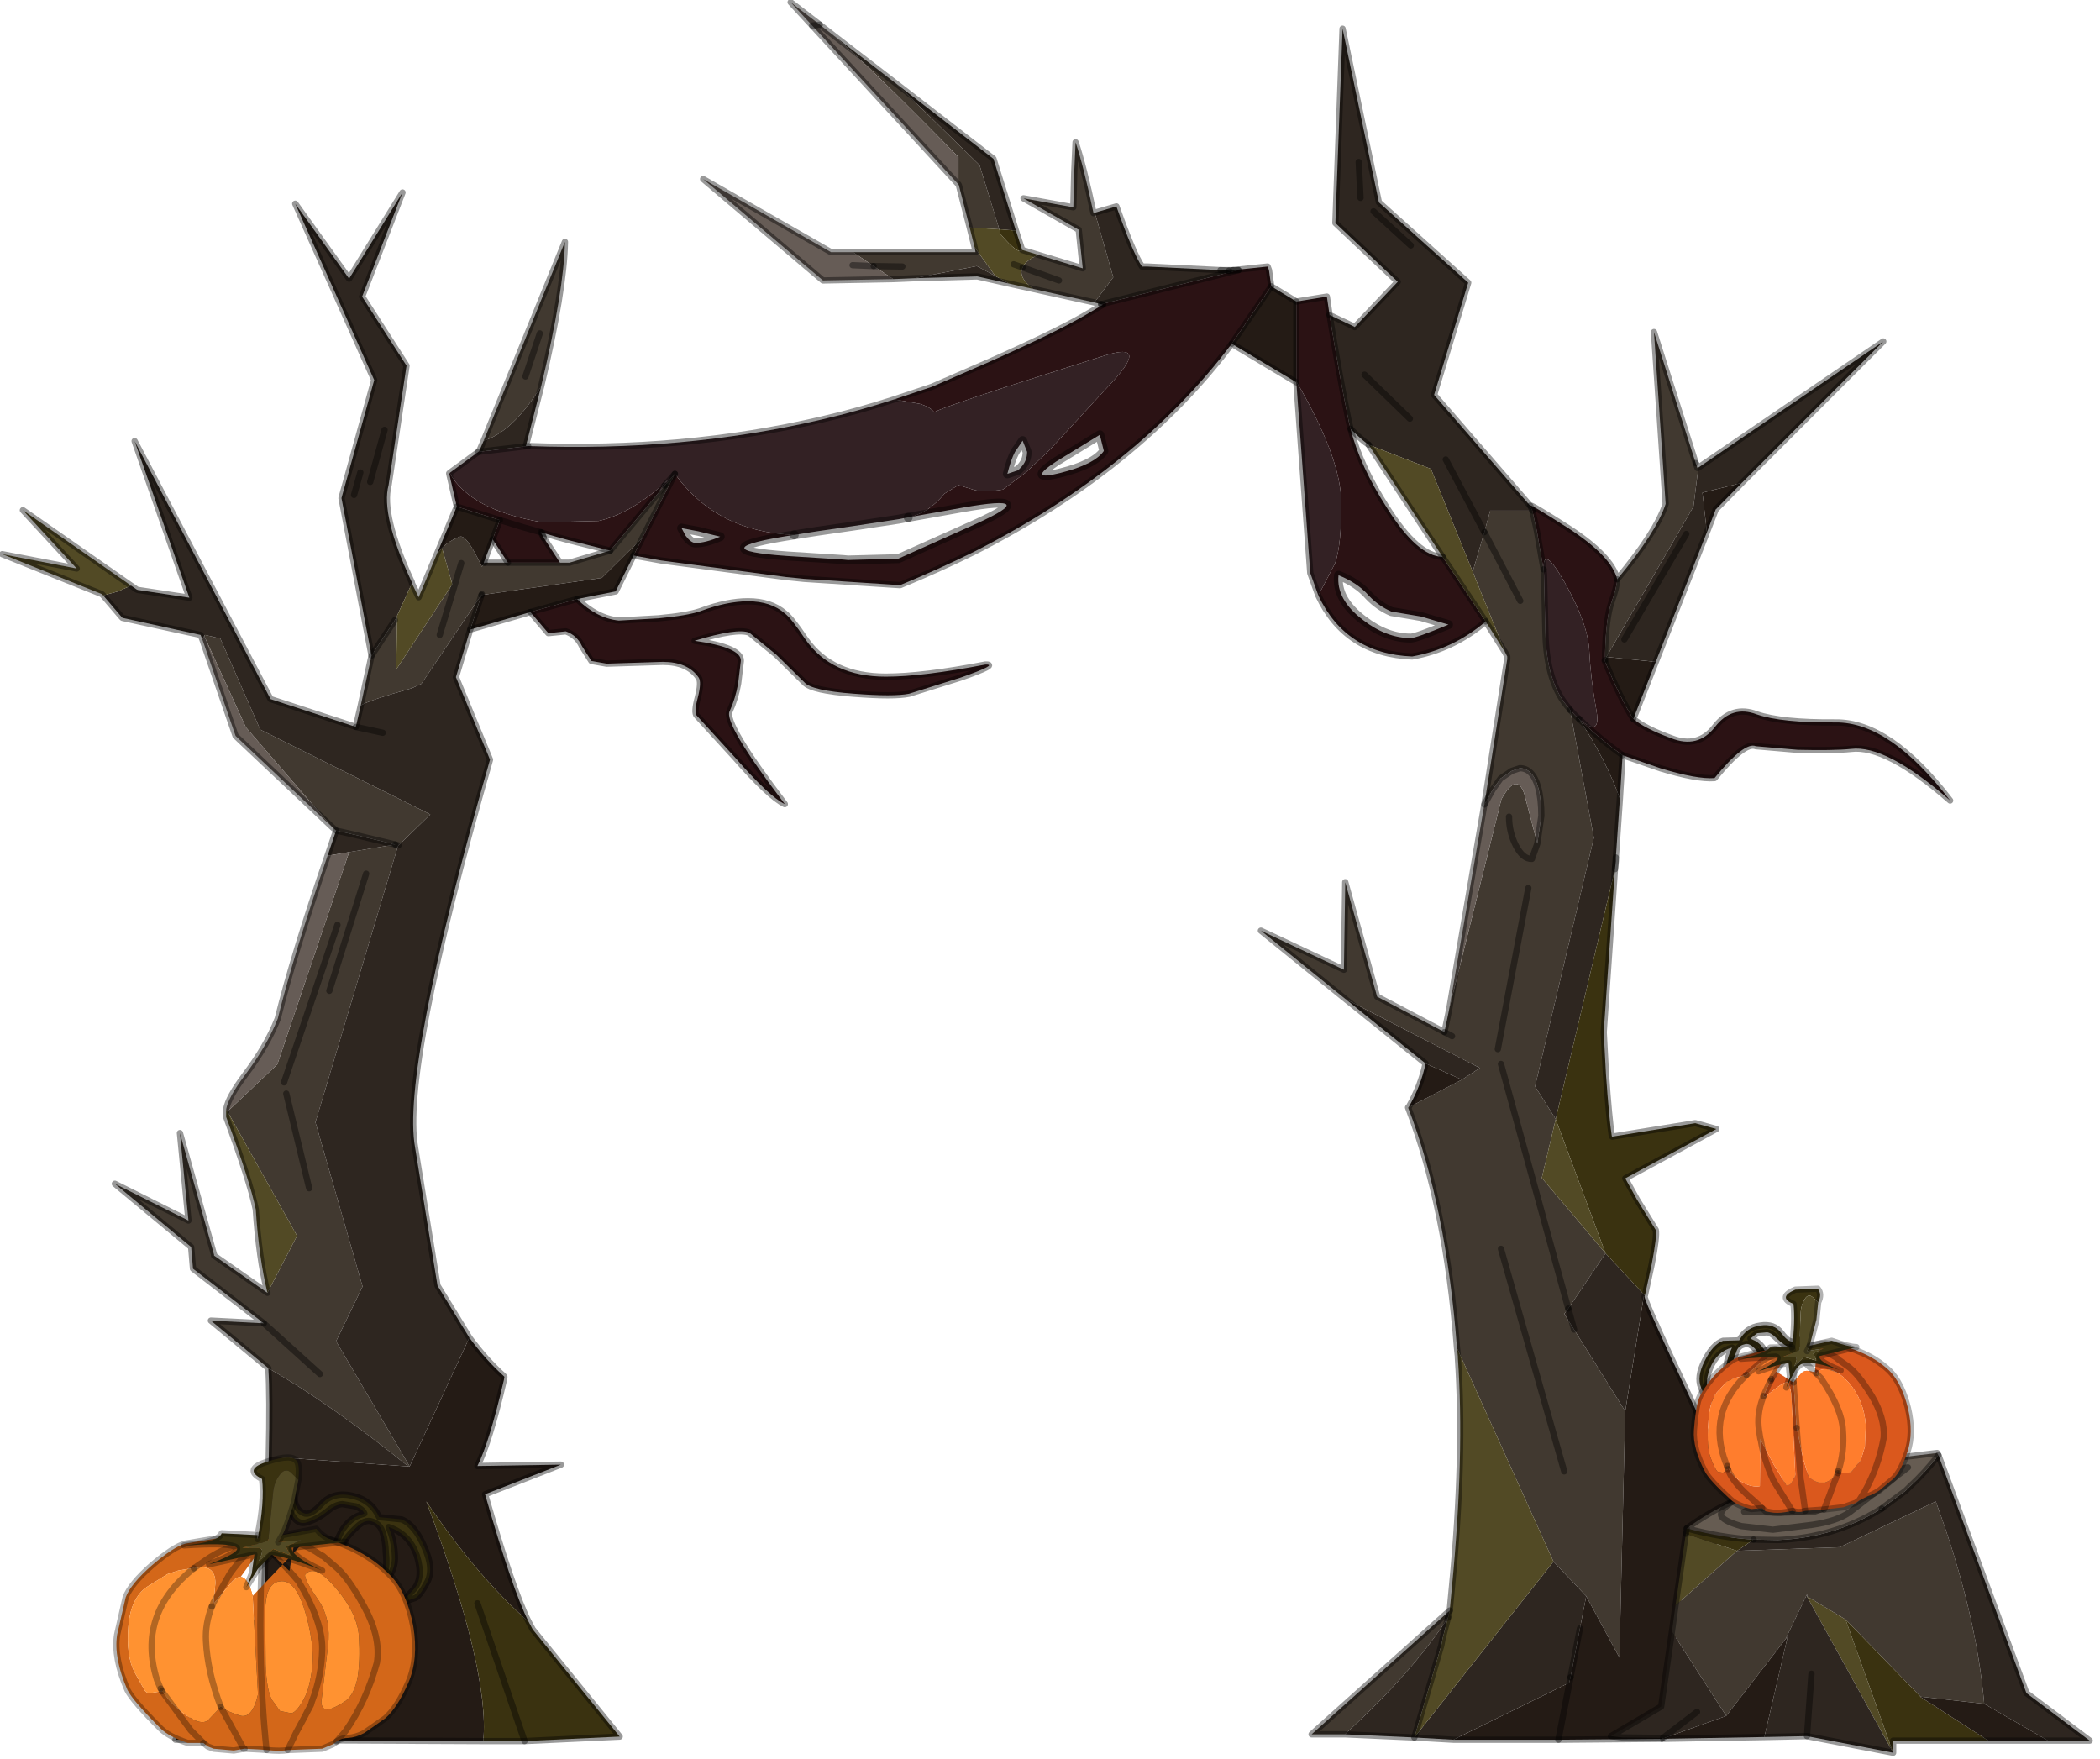 <?xml version="1.0" encoding="utf-8"?>
<svg version="1.1" id="Layer_1"
xmlns="http://www.w3.org/2000/svg"
xmlns:xlink="http://www.w3.org/1999/xlink"
width="234px" height="196px"
xml:space="preserve">
<g id="PathID_520" transform="matrix(1, 0, 0, 1, 107.9, 196.7)">
<path style="fill:#413930;fill-opacity:1" d="M80.8 -140.25L71.1 -123.5L70.95 -123.15L70.95 -123.9Q71.05 -127.85 71.65 -129.55Q72.25 -131.2 72.3 -132.15Q76.7 -137.45 77.7 -140.55L76.4 -159.7L81.05 -145.1L81.25 -144.55L81.35 -144.6L80.8 -140.25M41.95 -3.45L38.25 -3.45L53.65 -17.25L53.45 -16.45Q49.45 -10.3 41.95 -3.45M66.85 -50.9L59.35 -78.15L66.85 -50.9L66.4 -50.3L67.5 -48.55L73.2 -39.45L72.55 -12L68.85 -18.85L65.2 -22.7L54.45 -46.5Q53.25 -62.3 49 -73.3L49.05 -73.3L55 -76.4L57 -77.7L42 -85.4L32.6 -93L41.85 -88.65L42 -98.4L45.55 -85.65L53.05 -81.7L53.45 -83.6L53.6 -84.35L59.4 -107.65Q61.1 -110.7 61.95 -108.25L63.4 -102.7L62.8 -101Q61.8 -100.95 61 -102.5Q60.25 -104 60.25 -105.7Q60.25 -104 61 -102.5Q61.8 -100.95 62.8 -101L63.4 -102.7L63.85 -105.8Q63.85 -107.65 63.5 -108.95Q62.9 -111.1 61.45 -111.1L60.55 -110.8L59.3 -109.95L58.45 -108.75L57.5 -107.05L60.05 -123.25L60.05 -123.55L59.85 -123.95L56.2 -133L57.5 -137.4L58.15 -139.8L62.85 -139.8L63.35 -137.55L64.1 -133.25L64.15 -132.65L64.15 -132.6L64.3 -126.35Q64.4 -120.5 67 -117.7L67.05 -117.6L69.7 -103.35L63.15 -75.65L65.45 -72L63.9 -65.45L71 -57.05L66.85 -50.9M-74.8 -59L-82.55 -72.85L-77 -78.1L-69 -101.75L-63.85 -102.6L-63.5 -102.5L-63.55 -102.45L-72.75 -71.65L-67.5 -53.35L-70.45 -47.25L-62.25 -33.3L-62.4 -33.3Q-70.95 -40.2 -78 -44.25L-84.4 -49.55L-78.5 -49.25L-86.35 -55.3L-86.4 -55.35L-86.4 -55.4L-86.6 -57.75L-95.1 -64.8L-86.9 -60.7L-87.85 -70.45L-84.05 -56.9L-84.05 -56.8L-78.1 -52.65L-74.8 -59M-80.5 -115.65L-85.15 -125.85L-85.05 -125.95L-83.35 -125.55L-78.9 -115.4L-59.95 -105.95L-63.5 -102.5L-63.85 -102.6L-68.45 -103.7L-70.45 -104.15L-70.9 -104.55L-80.5 -115.65M-40.85 -132.3L-54.25 -130.4L-54.2 -130.5L-60.95 -120.5L-62.05 -120Q-66.55 -118.75 -67.7 -118.1L-66.5 -123.65L-63.9 -127.6L-63.65 -128L-63.75 -122.1L-57.5 -131.6L-58.65 -135.65Q-57.85 -136.45 -56.65 -136.9Q-55.9 -137.15 -54.2 -133.55L-53.9 -134L-51.3 -134L-45.5 -134L-44.45 -134L-39.9 -135.35L-33.85 -142.6L-32.7 -143.9L-36.3 -136.8L-40.85 -132.3M-54 -147.6L-44.95 -169.75Q-45.05 -164.35 -47.6 -153.65Q-50.8 -148.55 -54 -147.6M7.8 -168.3L12.75 -166.8L12.3 -171.1L6.15 -174.6L11.7 -173.6L11.8 -177.5L11.95 -180.85Q12.85 -178.15 13.95 -172.95L14.1 -173L16.15 -165.8L14.05 -163L7.25 -164.5Q5.5 -165.8 6.05 -166.9Q6.35 -167.65 7.8 -168.3M-10.55 -167.05L-7.35 -167L-10.55 -167.05L-12.85 -168.6L0.8 -168.6L0.7 -169.15L3 -165.95L0.95 -167.05L-6 -165.7L-8.35 -165.6L-10.55 -167.05M-14.95 -192.7L-8 -187.35L1.25 -178.3L3.45 -171.15L0.15 -171.35L-1.05 -176.05L-1.1 -176.15L-1.1 -179.2Q-11.15 -189.45 -14.95 -192.7M10.1 -165.45L6.05 -166.9L10.1 -165.45M61.5 -129.75L57.5 -137.4L61.5 -129.75M58.7 -109.3L58.45 -109.15L58.5 -109.15L58.7 -109.3M53.9 -81.25L53.05 -81.7L53.9 -81.25M59 -79.8L62.4 -97.75L59 -79.8M66.4 -32.75L59.35 -57.55L66.4 -32.75M-49.35 -154.75L-47.75 -159.55L-49.35 -154.75M-58.9 -125.95L-56.5 -133.95L-58.9 -125.95M-76.25 -76.1L-70.3 -93.65L-76.25 -76.1M-73.45 -64.3L-76 -74.85L-73.45 -64.3M-72.25 -43.6L-78.5 -49.25L-72.25 -43.6M-71.2 -86.3L-67.1 -99.35L-71.2 -86.3" />
<path style="fill:#241B15;fill-opacity:1" d="M81.8 -141.8L86.2 -142.9L83.25 -139.9L83.25 -139.85L82.3 -137.4L81.8 -141.8M70.95 -123.15L71.1 -123.5L76.6 -122.95L74.1 -116.6Q72.75 -118.65 70.9 -123.1L70.95 -123.15M68.05 -116.6Q70.3 -114.4 72.9 -112.55L72.6 -107.7Q71.15 -111.85 68.05 -116.6M65.75 -2.85L67.1 -9.8L68.15 -15.25L68.85 -18.85L72.55 -12L73.2 -39.45L75.3 -52.45L75.4 -52.4L75.35 -52.25Q75.3 -51.9 78.25 -45.55L84.55 -32.2L87.4 -26.45L85.25 -25.55Q82.35 -24.2 80.05 -22.5L77.25 -2.95L65.75 -2.85L54.05 -2.85L66.95 -9.2L67.1 -9.8L65.75 -2.85M49.05 -73.3Q50.45 -75.75 50.95 -78.2L55 -76.4L49.05 -73.3M33.75 -164.8L36.55 -163.1L36.55 -154.2L36.55 -154.1L29.35 -158.4L33.75 -164.8M-54.25 -130.4L-40.85 -132.3L-36.3 -136.8L-37.3 -134.8L-39.3 -130.8L-43.6 -129.95L-48.8 -128.5L-55.5 -126.55L-54.25 -130.4M-60.4 -29.4Q-53.3 -10.5 -54.05 -2.7L-88.35 -2.85L-78.5 -17.9L-78 -32.9L-78 -33L-77.95 -34.4L-62.4 -33.3L-62.25 -33.3L-55.6 -47.65Q-53.8 -45.2 -51.8 -43.4L-51.7 -43.3L-51.7 -43.25L-51.75 -42.95Q-53.35 -36.05 -54.7 -33.35L-45.4 -33.5L-53.85 -30.2Q-50.8 -19.55 -49 -16Q-54.7 -21 -60.4 -29.4M-52.2 -138.75L-53 -136.6L-54 -134L-53.9 -134L-54.2 -133.55Q-55.9 -137.15 -56.65 -136.9Q-57.85 -136.45 -58.65 -135.65L-59.25 -134.9L-57 -140.25L-52.2 -138.75" />
<path style="fill:#2E2620;fill-opacity:1" d="M71.1 -123.5L80.8 -140.25L81.35 -144.6L101.95 -158.65L86.2 -142.9L81.8 -141.8L82.3 -137.4L76.6 -122.95L71.1 -123.5M65.45 -72L63.15 -75.65L69.7 -103.35L67.05 -117.6L67.15 -117.5L67.65 -116.95L68 -116.65L68.05 -116.6Q71.15 -111.85 72.6 -107.7L72.15 -101.15L72.15 -100.75L72.05 -99.85L65.45 -72M67.1 -9.8L66.95 -9.2L54.05 -2.85L49.7 -3.1L41.95 -3.45Q49.45 -10.3 53.45 -16.45L52.85 -14.15L52.7 -13.35L49.7 -3.1L65.2 -22.7L68.85 -18.85L68.15 -15.25L67.1 -9.8M57 -77.7L55 -76.4L50.95 -78.2L42 -85.4L57 -77.7M-62.25 -33.3L-70.45 -47.25L-67.5 -53.35L-72.75 -71.65L-63.55 -102.45L-63.5 -102.5L-59.95 -105.95L-78.9 -115.4L-83.35 -125.55L-85.05 -125.95L-85.15 -125.85L-85.35 -125.45L-85.55 -125.95L-94.25 -127.85L-94.35 -127.95L-96.4 -130.35L-94.75 -130.8L-93.3 -131.45L-92.65 -131L-92.5 -130.95L-92.45 -130.95L-86.8 -130.1L-92.9 -147.55L-77.75 -118.8L-68.25 -115.7L-67.7 -118.1Q-66.55 -118.75 -62.05 -120L-60.95 -120.5L-54.2 -130.5L-54.25 -130.4L-55.5 -126.55L-57.1 -121.25L-53.3 -112.05Q-63.2 -77.45 -61.65 -68.85L-59.15 -53.45L-55.6 -47.65L-62.25 -33.3M-77.95 -34.4Q-77.8 -41.2 -78 -44.25Q-70.95 -40.2 -62.4 -33.3L-77.95 -34.4M-68.45 -103.7L-63.85 -102.6L-69 -101.75L-71.4 -101.35L-70.45 -104.15L-68.45 -103.7M-63.65 -128.1L-63.65 -128L-63.9 -127.6L-66.5 -123.65L-69.85 -141.2L-66.2 -154.35L-75 -174L-69 -165.65L-63.05 -175.25L-67.55 -163.65L-62.6 -155.95L-64.6 -142.65Q-65.5 -139.3 -62 -131.8L-62 -131.7L-63.65 -128.1M-47.6 -153.65L-49.3 -147L-49.05 -147L-54.6 -146.35L-54.5 -146.45L-54 -147.6Q-50.8 -148.55 -47.6 -153.65M16.15 -165.8L14.1 -173L16.5 -173.7Q18.35 -168.45 19.35 -167L19.9 -167L28.1 -166.6L29.05 -166.55L29 -166.5L30.1 -166.6L14.8 -162.8L14.05 -163L16.15 -165.8M0.95 -167.05L3 -165.95L4.55 -165.1L1 -165.9L-6 -165.7L0.95 -167.05M3.45 -171.15L1.25 -178.3L-8 -187.35L2.8 -179L5.3 -171L3.45 -171.15M57.5 -137.4L53.2 -145.5L57.5 -137.4L56.2 -133L51.55 -144.45L44.6 -147.15Q43.85 -147.65 42.6 -148.9L42.4 -149.7Q41.35 -154.75 40.25 -161.6L43 -160.3L43.05 -160.25L47.85 -165.3L40.9 -171.85L41.7 -193.5L45.75 -174.15L55.7 -165.2L51.9 -152.7L62.6 -140.35L62.65 -140.25L62.85 -139.8L58.15 -139.8L57.5 -137.4M43.7 -174.65L43.5 -178.65L43.7 -174.65M49.2 -150.05L44.15 -154.95L49.2 -150.05M49.3 -169.35L45.15 -173.15L49.3 -169.35M80 -137.2L73.1 -125.45L80 -137.2M72.15 -101.15L72.05 -99.85L72.15 -101.15M71 -57.05L75.3 -52.45L73.2 -39.45L67.5 -48.55L66.4 -50.3L66.85 -50.9L71 -57.05M67.5 -48.55L66.85 -50.9L67.5 -48.55M101.7 -24.65L101.75 -24.7L101.9 -24.8L101.7 -24.65M-68.45 -141.55L-67.75 -144.05L-68.45 -141.55M-65.25 -115.05L-68.25 -115.7L-65.25 -115.05M-66.65 -143L-65.05 -148.8L-66.65 -143" />
<path style="fill:#2B1214;fill-opacity:1" d="M71.65 -129.55Q71.05 -127.85 70.95 -123.9L70.95 -123.15L70.9 -123.1Q72.75 -118.65 74.1 -116.6Q75.3 -115.55 78.3 -114.45Q81.3 -113.25 83.2 -115.7Q85.1 -118.15 87.85 -117.1Q90.6 -116.15 96.65 -116.2Q102.7 -116.25 109.4 -107.5Q102.25 -113.75 98.35 -113.25Q96.4 -113.05 92.4 -113.15L87.75 -113.55Q86.5 -114.1 83.15 -110Q81.2 -109.85 77.1 -111.1L72.9 -112.55Q70.3 -114.4 68.05 -116.6Q70.5 -114.45 70 -117.45Q69.35 -121.05 69.2 -124.05Q69.1 -127.1 66.45 -131.8Q64 -136.1 64.1 -133.25L63.35 -137.55L62.85 -139.8L62.65 -140.25L62.6 -140.35Q62.4 -140.7 66.85 -137.85Q71.7 -134.7 72.3 -132.15Q72.25 -131.2 71.65 -129.55M40.85 -133.9Q41.6 -135.95 41.55 -140.8Q41.5 -145.7 36.55 -154.2L36.55 -163.1L39.95 -163.65L40.25 -161.6Q41.35 -154.75 42.4 -149.7L42.6 -148.9Q43.6 -144.85 46.65 -140.1Q50.05 -134.7 52.85 -134.65L57.65 -127.45Q54 -124.35 49.45 -123.55Q42.05 -123.85 39 -130.35L40.85 -133.9M30.1 -166.6L29.5 -166.6L33.35 -167L33.5 -166.6L33.75 -164.8L29.35 -158.4Q18.9 -144.5 0.6 -135.2Q-3.35 -133.25 -7.6 -131.5L-8.4 -131.55L-18.3 -132.2L-19.75 -132.35L-20.3 -132.4L-34.25 -134.25L-37.3 -134.8L-36.3 -136.8L-32.7 -143.9Q-28 -137.4 -19.4 -137.1Q-30.1 -135.45 -20.2 -134.75L-15.5 -134.45L-13.95 -134.35L-13.4 -134.3L-7.8 -134.45L0.9 -138.35Q8.3 -141.7 -0.55 -140.15L-6.7 -139.05Q-4.45 -139.5 -2.65 -141.7L-1.1 -142.65L0.35 -142.2Q1.5 -141.75 3.85 -142.15L6.4 -144.05L9.05 -146.55L15.5 -153.55Q20.55 -158.8 15.1 -157.05L4.4 -153.65Q-3.55 -151.05 -3.8 -150.75Q-4.15 -151.3 -5.4 -151.7L-8.25 -152.2L-4.05 -153.6L2.5 -156.45Q9.7 -159.65 13.05 -161.6L15 -162.75L14.8 -162.8L30.1 -166.6M-43.6 -129.95Q-41.4 -127.8 -38.95 -127.55L-34.55 -127.8Q-31.3 -128.1 -29.85 -128.6Q-26.9 -129.7 -24.55 -129.7Q-22 -129.7 -20.45 -128.35Q-19.75 -127.85 -18.15 -125.45Q-15.25 -121.3 -9.2 -121.3Q-5.1 -121.3 1.9 -122.65Q3.45 -122.7 -0.85 -121.2L-6.6 -119.4Q-8.3 -119.05 -12.75 -119.4Q-17.45 -119.75 -18.25 -120.65L-21.4 -123.75L-24.4 -126.2Q-25.75 -126.75 -30.5 -125.3Q-25.25 -124.55 -25.35 -123.05L-25.65 -120.55Q-25.95 -118.85 -26.6 -117.45Q-27.3 -116.1 -20.45 -107.1Q-22.15 -107.9 -26 -112.3L-30.25 -116.95Q-30.6 -117.25 -30.15 -118.95Q-29.7 -120.7 -30.05 -121.2Q-31.25 -122.95 -34.05 -122.95L-40.3 -122.75L-42 -123.05L-43.05 -124.7Q-43.6 -125.9 -44.85 -126.35L-46.8 -126.15L-48.8 -128.5L-43.6 -129.95M-51.3 -134L-53 -136.6L-52.2 -138.75L-49.6 -137.95L-47.65 -137.4L-49.6 -137.95L-52.2 -138.75L-57 -140.25L-57.85 -143.95L-57.8 -144Q-55.5 -139.85 -47.45 -138.5L-41.2 -138.65Q-37.45 -139.5 -33.45 -143.25Q-35.1 -141.25 -33.85 -142.6L-39.9 -135.35L-44.5 -136.5L-45.95 -136.9L-47.5 -137.35L-47.65 -137.4L-47.3 -136.75L-45.5 -134L-51.3 -134M15.1 -146.45L14.65 -148.25L9.75 -145.25Q6.45 -143.05 10.25 -144Q14.05 -144.95 15.1 -146.45M44 -127.6Q46.6 -125.6 49.3 -125.6Q49.9 -125.6 53.5 -127.1L50.45 -128L47.15 -128.55Q45.75 -129.15 44.65 -130.3Q43.4 -131.75 41.25 -132.6Q40.95 -129.9 44 -127.6M-30.1 -137.5L-31.95 -137.85L-31.5 -137Q-30.9 -136.2 -30.4 -136.2Q-29.3 -136.2 -27.65 -136.9L-30.1 -137.5" />
<path style="fill:#3A3210;fill-opacity:1" d="M75.3 -52.45L71 -57.05L65.45 -72L72.05 -99.85L70.8 -81.7L71.05 -77Q71.4 -72.05 71.7 -70.1L71.75 -70.05L81 -71.55L83.35 -70.9L73.2 -65.4L74.5 -63.05L76.6 -59.65Q76.75 -58.95 76.15 -55.85L75.4 -52.4L75.3 -52.45M-49 -16L-48.6 -15.25L-48.55 -15.15L-38.85 -3.2L-49.45 -2.7L-54.05 -2.7Q-53.3 -10.5 -60.4 -29.4Q-54.7 -21 -49 -16M5.3 -171L6 -168.85Q5.6 -168.25 3.6 -170.6L3.45 -171.15L5.3 -171M-54.7 -18.05L-49.45 -2.7L-54.7 -18.05" />
<path style="fill:#524A25;fill-opacity:1" d="M65.2 -22.7L49.7 -3.1L52.7 -13.35L52.85 -14.15L53.45 -16.45L53.65 -17.25L53.65 -17.35L53.9 -20Q55.3 -34.55 54.55 -45.4L54.55 -45.55L54.45 -46.5L65.2 -22.7M44.6 -147.15L51.55 -144.45L56.2 -133L59.85 -123.95L57.65 -127.45L52.85 -134.65L44.6 -147.15M-82.55 -72.85L-74.8 -59L-78.1 -52.65Q-79.05 -56.55 -79.4 -61.95Q-80.05 -65.1 -82.7 -72.25L-82.7 -73.1L-82.55 -72.85M-94.75 -130.8L-96.4 -130.35L-96.55 -130.5L-107.65 -134.95L-99.35 -133.35L-105.35 -139.85L-93.3 -131.45L-94.75 -130.8M-62 -131.7L-61.25 -130.15L-59.25 -134.9L-58.65 -135.65L-57.5 -131.6L-63.75 -122.1L-63.65 -128L-63.65 -128.1L-62 -131.7M6.05 -166.9L5.05 -167.25L6.05 -166.9Q5.5 -165.8 7.25 -164.5L4.55 -165.1L3 -165.95L0.7 -169.15L0.15 -171.35L3.45 -171.15L3.6 -170.6Q5.6 -168.25 6 -168.85L7.8 -168.3Q6.35 -167.65 6.05 -166.9M71 -57.05L63.9 -65.45L65.45 -72L71 -57.05" />
<path style="fill:#332124;fill-opacity:1" d="M39 -130.35L38.1 -132.85L36.55 -154.1L36.55 -154.2Q41.5 -145.7 41.55 -140.8Q41.6 -135.95 40.85 -133.9L39 -130.35M-7 -139L-7.75 -138.85L-12.7 -138.1L-16.85 -137.5L-19.4 -137.1Q-28 -137.4 -32.7 -143.9L-33.85 -142.6Q-35.1 -141.25 -33.45 -143.25Q-37.45 -139.5 -41.2 -138.65L-47.45 -138.5Q-55.5 -139.85 -57.8 -144L-54.6 -146.35L-49.05 -147Q-31.75 -146.35 -16.35 -149.95Q-12.25 -150.9 -8.25 -152.2L-5.4 -151.7Q-4.15 -151.3 -3.8 -150.75Q-3.55 -151.05 4.4 -153.65L15.1 -157.05Q20.55 -158.8 15.5 -153.55L9.05 -146.55L6.4 -144.05L3.85 -142.15Q1.5 -141.75 0.35 -142.2L-1.1 -142.65L-2.65 -141.7Q-4.45 -139.5 -6.7 -139.05L-7 -139M5.65 -147L5.2 -146.35Q4.75 -145.5 4.35 -143.9L5.55 -144.3L5.8 -144.55Q6.55 -145.3 6.55 -146.35L6.05 -147.6L5.65 -147M67.05 -117.6L67 -117.7Q64.4 -120.5 64.3 -126.35L64.15 -132.6L64.15 -132.65L64.1 -133.25Q64 -136.1 66.45 -131.8Q69.1 -127.1 69.2 -124.05Q69.35 -121.05 70 -117.45Q70.5 -114.45 68.05 -116.6L68 -116.65L67.65 -116.95L67.15 -117.5L67.05 -117.6" />
<linearGradient
id="LinearGradID_200" gradientUnits="userSpaceOnUse" gradientTransform="matrix(0.013, -0.009, 0.006, 0.008, 23.4, -160.6)" spreadMethod ="pad" x1="-819.2" y1="0" x2="819.2" y2="0" >
<stop  offset="0" style="stop-color:#2B1214;stop-opacity:1" />
<stop  offset="0.224" style="stop-color:#230B07;stop-opacity:1" />
</linearGradient>
<path style="fill:url(#LinearGradID_200) " d="M29.5 -166.6L30.1 -166.6L29 -166.5L29.05 -166.55L29.5 -166.6" />
<path style="fill:#665C56;fill-opacity:1" d="M61.95 -108.25Q61.1 -110.7 59.4 -107.65L53.6 -84.35L56.55 -101.55L57.5 -107.05L58.45 -108.75L59.3 -109.95L60.55 -110.8L61.45 -111.1Q62.9 -111.1 63.5 -108.95Q63.85 -107.65 63.85 -105.8L63.4 -102.7L61.95 -108.25M-69 -101.75L-77 -78.1L-82.55 -72.85L-82.7 -73.1Q-82.45 -74.45 -80.65 -76.85Q-78.15 -80.15 -76.95 -83.2Q-75.2 -90.3 -71.4 -101.35L-69 -101.75M-85.15 -125.85L-80.5 -115.65L-70.9 -104.55L-81.65 -114.7L-85.35 -125.45L-85.15 -125.85M-12.9 -167.15L-10.55 -167.05L-8.35 -165.6L-16.2 -165.45L-29.55 -176.75L-15.3 -168.6L-12.85 -168.6L-10.55 -167.05L-12.9 -167.15M-1.1 -179.2L-1.1 -176.15L-17.4 -193.85L-19.8 -196.45L-16.55 -193.95L-14.95 -192.7Q-11.15 -189.45 -1.1 -179.2M58.5 -109.15L58.45 -109.15L58.7 -109.3L58.5 -109.15M-17.4 -193.85L-16.55 -193.95L-17.4 -193.85" />
<path style="fill:none;stroke-width:0.7;stroke-linecap:round;stroke-linejoin:round;stroke-miterlimit:3;stroke:#000000;stroke-opacity:0.4" d="M81.35 -144.6L81.05 -145.1L81.25 -144.55L81.35 -144.6L101.95 -158.65L86.2 -142.9L83.25 -139.9L83.25 -139.85L82.3 -137.4L76.6 -122.95L74.1 -116.6Q75.3 -115.55 78.3 -114.45Q81.3 -113.25 83.2 -115.7Q85.1 -118.15 87.85 -117.1Q90.6 -116.15 96.65 -116.2Q102.7 -116.25 109.4 -107.5Q102.25 -113.75 98.35 -113.25Q96.4 -113.05 92.4 -113.15L87.75 -113.55Q86.5 -114.1 83.15 -110Q81.2 -109.85 77.1 -111.1L72.9 -112.55L72.6 -107.7L72.15 -101.15L72.15 -100.75L72.05 -99.85L70.8 -81.7L71.05 -77Q71.4 -72.05 71.7 -70.1L71.75 -70.05L81 -71.55L83.35 -70.9L73.2 -65.4L74.5 -63.05L76.6 -59.65Q76.75 -58.95 76.15 -55.85L75.4 -52.4L75.35 -52.25Q75.3 -51.9 78.25 -45.55L84.55 -32.2L87.4 -26.45" />
<path style="fill:none;stroke-width:0.7;stroke-linecap:round;stroke-linejoin:round;stroke-miterlimit:3;stroke:#000000;stroke-opacity:0.4" d="M77.25 -2.95L65.75 -2.85L54.05 -2.85L49.7 -3.1L41.95 -3.45L38.25 -3.45L53.65 -17.25L53.65 -17.35L53.9 -20Q55.3 -34.55 54.55 -45.4L54.55 -45.55L54.45 -46.5Q53.25 -62.3 49 -73.3L49.05 -73.3Q50.45 -75.75 50.95 -78.2L42 -85.4L32.6 -93L41.85 -88.65L42 -98.4L45.55 -85.65L53.05 -81.7L53.45 -83.6L53.6 -84.35L56.55 -101.55L57.5 -107.05L60.05 -123.25L60.05 -123.55L59.85 -123.95L57.65 -127.45Q54 -124.35 49.45 -123.55Q42.05 -123.85 39 -130.35L38.1 -132.85L36.55 -154.1L29.35 -158.4Q18.9 -144.5 0.6 -135.2Q-3.35 -133.25 -7.6 -131.5L-8.4 -131.55L-18.3 -132.2L-19.75 -132.35L-20.3 -132.4L-34.25 -134.25L-37.3 -134.8L-39.3 -130.8L-43.6 -129.95Q-41.4 -127.8 -38.95 -127.55L-34.55 -127.8Q-31.3 -128.1 -29.85 -128.6Q-26.9 -129.7 -24.55 -129.7Q-22 -129.7 -20.45 -128.35Q-19.75 -127.85 -18.15 -125.45Q-15.25 -121.3 -9.2 -121.3Q-5.1 -121.3 1.9 -122.65Q3.45 -122.7 -0.85 -121.2L-6.6 -119.4Q-8.3 -119.05 -12.75 -119.4Q-17.45 -119.75 -18.25 -120.65L-21.4 -123.75L-24.4 -126.2Q-25.75 -126.75 -30.5 -125.3Q-25.25 -124.55 -25.35 -123.05L-25.65 -120.55Q-25.95 -118.85 -26.6 -117.45Q-27.3 -116.1 -20.45 -107.1Q-22.15 -107.9 -26 -112.3L-30.25 -116.95Q-30.6 -117.25 -30.15 -118.95Q-29.7 -120.7 -30.05 -121.2Q-31.25 -122.95 -34.05 -122.95L-40.3 -122.75L-42 -123.05L-43.05 -124.7Q-43.6 -125.9 -44.85 -126.35L-46.8 -126.15L-48.8 -128.5L-55.5 -126.55L-57.1 -121.25L-53.3 -112.05Q-63.2 -77.45 -61.65 -68.85L-59.15 -53.45L-55.6 -47.65Q-53.8 -45.2 -51.8 -43.4L-51.7 -43.3L-51.7 -43.25L-51.75 -42.95Q-53.35 -36.05 -54.7 -33.35L-45.4 -33.5L-53.85 -30.2Q-50.8 -19.55 -49 -16L-48.6 -15.25L-48.55 -15.15L-38.85 -3.2L-49.45 -2.7L-54.05 -2.7L-88.35 -2.85L-78.5 -17.9L-78 -32.9L-78 -33L-77.95 -34.4Q-77.8 -41.2 -78 -44.25L-84.4 -49.55L-78.5 -49.25L-86.35 -55.3L-86.4 -55.35L-86.4 -55.4L-86.6 -57.75L-95.1 -64.8L-86.9 -60.7L-87.85 -70.45L-84.05 -56.9L-84.05 -56.8L-78.1 -52.65Q-79.05 -56.55 -79.4 -61.95Q-80.05 -65.1 -82.7 -72.25L-82.7 -73.1Q-82.45 -74.45 -80.65 -76.85Q-78.15 -80.15 -76.95 -83.2Q-75.2 -90.3 -71.4 -101.35L-70.45 -104.15L-70.9 -104.55L-81.65 -114.7L-85.35 -125.45L-85.55 -125.95L-94.25 -127.85L-94.35 -127.95L-96.4 -130.35L-96.55 -130.5L-107.65 -134.95L-99.35 -133.35L-105.35 -139.85L-93.3 -131.45L-92.65 -131L-92.5 -130.95L-92.45 -130.95L-86.8 -130.1L-92.9 -147.55L-77.75 -118.8L-68.25 -115.7L-67.7 -118.1L-66.5 -123.65L-69.85 -141.2L-66.2 -154.35L-75 -174L-69 -165.65L-63.05 -175.25L-67.55 -163.65L-62.6 -155.95L-64.6 -142.65Q-65.5 -139.3 -62 -131.8L-62 -131.7L-61.25 -130.15L-59.25 -134.9L-57 -140.25L-57.85 -143.95L-57.8 -144L-54.6 -146.35L-54.5 -146.45L-54 -147.6L-44.95 -169.75Q-45.05 -164.35 -47.6 -153.65L-49.3 -147L-49.05 -147Q-31.75 -146.35 -16.35 -149.95Q-12.25 -150.9 -8.25 -152.2L-4.05 -153.6L2.5 -156.45Q9.7 -159.65 13.05 -161.6L15 -162.75L14.5 -162.7L14.8 -162.8L14.05 -163L7.25 -164.5L4.55 -165.1L1 -165.9L-6 -165.7L-8.35 -165.6L-16.2 -165.45L-29.55 -176.75L-15.3 -168.6L-12.85 -168.6L0.8 -168.6L0.7 -169.15L0.15 -171.35L-1.05 -176.05L-1.1 -176.15L-17.4 -193.85L-19.8 -196.45L-16.55 -193.95L-14.95 -192.7L-8 -187.35L2.8 -179L5.3 -171L6 -168.85L7.8 -168.3L12.75 -166.8L12.3 -171.1L6.15 -174.6L11.7 -173.6L11.8 -177.5L11.95 -180.85Q12.85 -178.15 13.95 -172.95L14.1 -173L16.5 -173.7Q18.35 -168.45 19.35 -167L19.9 -167L28.1 -166.6L29.5 -166.6L33.35 -167L33.5 -166.6L33.75 -164.8L36.55 -163.1L39.95 -163.65L40.25 -161.6L43 -160.3L43.05 -160.25L47.85 -165.3L40.9 -171.85L41.7 -193.5L45.75 -174.15L55.7 -165.2L51.9 -152.7L62.6 -140.35Q62.4 -140.7 66.85 -137.85Q71.7 -134.7 72.3 -132.15Q76.7 -137.45 77.7 -140.55L76.4 -159.7L81.05 -145.1" />
<path style="fill:none;stroke-width:0.7;stroke-linecap:round;stroke-linejoin:round;stroke-miterlimit:3;stroke:#000000;stroke-opacity:0.4" d="M43.5 -178.65L43.7 -174.65" />
<path style="fill:none;stroke-width:0.7;stroke-linecap:round;stroke-linejoin:round;stroke-miterlimit:3;stroke:#000000;stroke-opacity:0.4" d="M44.15 -154.95L49.2 -150.05" />
<path style="fill:none;stroke-width:0.7;stroke-linecap:round;stroke-linejoin:round;stroke-miterlimit:3;stroke:#000000;stroke-opacity:0.4" d="M45.15 -173.15L49.3 -169.35" />
<path style="fill:none;stroke-width:0.7;stroke-linecap:round;stroke-linejoin:round;stroke-miterlimit:3;stroke:#000000;stroke-opacity:0.4" d="M40.25 -161.6Q41.35 -154.75 42.4 -149.7L42.6 -148.9Q43.85 -147.65 44.6 -147.15" />
<path style="fill:none;stroke-width:0.7;stroke-linecap:round;stroke-linejoin:round;stroke-miterlimit:3;stroke:#000000;stroke-opacity:0.4" d="M57.5 -137.4L53.2 -145.5" />
<path style="fill:none;stroke-width:0.7;stroke-linecap:round;stroke-linejoin:round;stroke-miterlimit:3;stroke:#000000;stroke-opacity:0.4" d="M14.8 -162.8L15 -162.75" />
<path style="fill:none;stroke-width:0.7;stroke-linecap:round;stroke-linejoin:round;stroke-miterlimit:3;stroke:#000000;stroke-opacity:0.4" d="M6.05 -166.9L10.1 -165.45" />
<path style="fill:none;stroke-width:0.7;stroke-linecap:round;stroke-linejoin:round;stroke-miterlimit:3;stroke:#000000;stroke-opacity:0.4" d="M6.05 -166.9L5.05 -167.25" />
<path style="fill:none;stroke-width:1;stroke-linecap:round;stroke-linejoin:round;stroke-miterlimit:3;stroke:#000000;stroke-opacity:0.4" d="M-6.7 -139.05L-0.55 -140.15Q8.3 -141.7 0.9 -138.35L-7.8 -134.45L-13.4 -134.3L-13.95 -134.35L-15.5 -134.45L-20.2 -134.75Q-30.1 -135.45 -19.4 -137.1" />
<path style="fill:none;stroke-width:0.7;stroke-linecap:round;stroke-linejoin:round;stroke-miterlimit:3;stroke:#000000;stroke-opacity:0.4" d="M-32.7 -143.9L-36.3 -136.8L-37.3 -134.8" />
<path style="fill:none;stroke-width:0.7;stroke-linecap:round;stroke-linejoin:round;stroke-miterlimit:3;stroke:#000000;stroke-opacity:0.4" d="M29.05 -166.55L28.1 -166.6" />
<path style="fill:none;stroke-width:0.7;stroke-linecap:round;stroke-linejoin:round;stroke-miterlimit:3;stroke:#000000;stroke-opacity:0.4" d="M29.5 -166.6L30.1 -166.6L14.8 -162.8" />
<path style="fill:none;stroke-width:0.7;stroke-linecap:round;stroke-linejoin:round;stroke-miterlimit:3;stroke:#000000;stroke-opacity:0.4" d="M30.1 -166.6L29 -166.5L29.05 -166.55L29.5 -166.6" />
<path style="fill:none;stroke-width:0.7;stroke-linecap:round;stroke-linejoin:round;stroke-miterlimit:3;stroke:#000000;stroke-opacity:0.4" d="M36.55 -154.1L36.55 -154.2L36.55 -163.1" />
<path style="fill:none;stroke-width:0.7;stroke-linecap:round;stroke-linejoin:round;stroke-miterlimit:3;stroke:#000000;stroke-opacity:0.4" d="M29.35 -158.4L33.75 -164.8" />
<path style="fill:none;stroke-width:1;stroke-linecap:round;stroke-linejoin:round;stroke-miterlimit:3;stroke:#000000;stroke-opacity:0.4" d="M15.1 -146.45L14.65 -148.25L9.75 -145.25Q6.45 -143.05 10.25 -144Q14.05 -144.95 15.1 -146.45z" />
<path style="fill:none;stroke-width:1;stroke-linecap:round;stroke-linejoin:round;stroke-miterlimit:3;stroke:#000000;stroke-opacity:0.4" d="M6.05 -147.6L6.55 -146.35Q6.55 -145.3 5.8 -144.55L5.55 -144.3L4.35 -143.9Q4.75 -145.5 5.2 -146.35L5.65 -147L6.05 -147.6z" />
<path style="fill:none;stroke-width:0.7;stroke-linecap:round;stroke-linejoin:round;stroke-miterlimit:3;stroke:#000000;stroke-opacity:0.4" d="M62.85 -139.8L63.35 -137.55L64.1 -133.25" />
<path style="fill:none;stroke-width:0.7;stroke-linecap:round;stroke-linejoin:round;stroke-miterlimit:3;stroke:#000000;stroke-opacity:0.4" d="M68.05 -116.6Q70.3 -114.4 72.9 -112.55" />
<path style="fill:none;stroke-width:0.7;stroke-linecap:round;stroke-linejoin:round;stroke-miterlimit:3;stroke:#000000;stroke-opacity:0.4" d="M62.6 -140.35L62.65 -140.25L62.85 -139.8" />
<path style="fill:none;stroke-width:0.7;stroke-linecap:round;stroke-linejoin:round;stroke-miterlimit:3;stroke:#000000;stroke-opacity:0.4" d="M57.5 -137.4L61.5 -129.75" />
<path style="fill:none;stroke-width:0.7;stroke-linecap:round;stroke-linejoin:round;stroke-miterlimit:3;stroke:#000000;stroke-opacity:0.4" d="M67.05 -117.6L67 -117.7Q64.4 -120.5 64.3 -126.35L64.15 -132.6L64.15 -132.65L64.1 -133.25" />
<path style="fill:none;stroke-width:0.7;stroke-linecap:round;stroke-linejoin:round;stroke-miterlimit:3;stroke:#000000;stroke-opacity:0.4" d="M70.95 -123.15L70.95 -123.9Q71.05 -127.85 71.65 -129.55Q72.25 -131.2 72.3 -132.15" />
<path style="fill:none;stroke-width:0.7;stroke-linecap:round;stroke-linejoin:round;stroke-miterlimit:3;stroke:#000000;stroke-opacity:0.4" d="M73.1 -125.45L80 -137.2" />
<path style="fill:none;stroke-width:1;stroke-linecap:round;stroke-linejoin:round;stroke-miterlimit:3;stroke:#000000;stroke-opacity:0.4" d="M44 -127.6Q46.6 -125.6 49.3 -125.6Q49.9 -125.6 53.5 -127.1L50.45 -128L47.15 -128.55Q45.75 -129.15 44.65 -130.3Q43.4 -131.75 41.25 -132.6Q40.95 -129.9 44 -127.6z" />
<path style="fill:none;stroke-width:0.7;stroke-linecap:round;stroke-linejoin:round;stroke-miterlimit:3;stroke:#000000;stroke-opacity:0.4" d="M57.65 -127.45L52.85 -134.65Q50.05 -134.7 46.65 -140.1Q43.6 -144.85 42.6 -148.9" />
<path style="fill:none;stroke-width:0.7;stroke-linecap:round;stroke-linejoin:round;stroke-miterlimit:3;stroke:#000000;stroke-opacity:0.4" d="M44.6 -147.15L52.85 -134.65" />
<path style="fill:none;stroke-width:0.7;stroke-linecap:round;stroke-linejoin:round;stroke-miterlimit:3;stroke:#000000;stroke-opacity:0.4" d="M57.5 -107.05L58.45 -108.75L59.3 -109.95L60.55 -110.8L61.45 -111.1Q62.9 -111.1 63.5 -108.95Q63.85 -107.65 63.85 -105.8L63.4 -102.7L62.8 -101Q61.8 -100.95 61 -102.5Q60.25 -104 60.25 -105.7" />
<path style="fill:none;stroke-width:0.7;stroke-linecap:round;stroke-linejoin:round;stroke-miterlimit:3;stroke:#000000;stroke-opacity:0.4" d="M74.1 -116.6Q72.75 -118.65 70.9 -123.1L70.95 -123.15" />
<path style="fill:none;stroke-width:0.7;stroke-linecap:round;stroke-linejoin:round;stroke-miterlimit:3;stroke:#000000;stroke-opacity:0.4" d="M68.05 -116.6L68 -116.65L67.65 -116.95L67.15 -117.5L67.05 -117.6" />
<path style="fill:none;stroke-width:0.7;stroke-linecap:round;stroke-linejoin:round;stroke-miterlimit:3;stroke:#000000;stroke-opacity:0.4" d="M72.05 -99.85L72.15 -101.15" />
<path style="fill:none;stroke-width:0.7;stroke-linecap:round;stroke-linejoin:round;stroke-miterlimit:3;stroke:#000000;stroke-opacity:0.4" d="M53.05 -81.7L53.9 -81.25" />
<path style="fill:none;stroke-width:0.7;stroke-linecap:round;stroke-linejoin:round;stroke-miterlimit:3;stroke:#000000;stroke-opacity:0.4" d="M66.85 -50.9L59.35 -78.15" />
<path style="fill:none;stroke-width:0.7;stroke-linecap:round;stroke-linejoin:round;stroke-miterlimit:3;stroke:#000000;stroke-opacity:0.4" d="M66.85 -50.9L67.5 -48.55" />
<path style="fill:none;stroke-width:0.7;stroke-linecap:round;stroke-linejoin:round;stroke-miterlimit:3;stroke:#000000;stroke-opacity:0.4" d="M62.4 -97.75L59 -79.8" />
<path style="fill:none;stroke-width:0.7;stroke-linecap:round;stroke-linejoin:round;stroke-miterlimit:3;stroke:#000000;stroke-opacity:0.4" d="M53.45 -16.45L52.85 -14.15L52.7 -13.35L49.7 -3.1" />
<path style="fill:none;stroke-width:0.7;stroke-linecap:round;stroke-linejoin:round;stroke-miterlimit:3;stroke:#000000;stroke-opacity:0.4" d="M53.65 -17.25L53.45 -16.45" />
<path style="fill:none;stroke-width:0.7;stroke-linecap:round;stroke-linejoin:round;stroke-miterlimit:3;stroke:#000000;stroke-opacity:0.4" d="M67.1 -9.8L65.75 -2.85" />
<path style="fill:none;stroke-width:0.7;stroke-linecap:round;stroke-linejoin:round;stroke-miterlimit:3;stroke:#000000;stroke-opacity:0.4" d="M68.15 -15.25L67.1 -9.8" />
<path style="fill:none;stroke-width:0.7;stroke-linecap:round;stroke-linejoin:round;stroke-miterlimit:3;stroke:#000000;stroke-opacity:0.4" d="M59.35 -57.55L66.4 -32.75" />
<path style="fill:none;stroke-width:0.7;stroke-linecap:round;stroke-linejoin:round;stroke-miterlimit:3;stroke:#000000;stroke-opacity:0.4" d="M-16.55 -193.95L-17.4 -193.85" />
<path style="fill:none;stroke-width:0.7;stroke-linecap:round;stroke-linejoin:round;stroke-miterlimit:3;stroke:#000000;stroke-opacity:0.4" d="M-10.55 -167.05L-7.35 -167" />
<path style="fill:none;stroke-width:0.7;stroke-linecap:round;stroke-linejoin:round;stroke-miterlimit:3;stroke:#000000;stroke-opacity:0.4" d="M-10.55 -167.05L-12.9 -167.15" />
<path style="fill:none;stroke-width:0.7;stroke-linecap:round;stroke-linejoin:round;stroke-miterlimit:3;stroke:#000000;stroke-opacity:0.4" d="M-47.75 -159.55L-49.35 -154.75" />
<path style="fill:none;stroke-width:0.7;stroke-linecap:round;stroke-linejoin:round;stroke-miterlimit:3;stroke:#000000;stroke-opacity:0.4" d="M-33.85 -142.6L-32.7 -143.9" />
<path style="fill:none;stroke-width:0.7;stroke-linecap:round;stroke-linejoin:round;stroke-miterlimit:3;stroke:#000000;stroke-opacity:0.4" d="M-47.65 -137.4L-47.5 -137.35L-45.95 -136.9L-44.5 -136.5L-39.9 -135.35L-33.85 -142.6" />
<path style="fill:none;stroke-width:0.7;stroke-linecap:round;stroke-linejoin:round;stroke-miterlimit:3;stroke:#000000;stroke-opacity:0.4" d="M-47.3 -136.75L-47.5 -137.35" />
<path style="fill:none;stroke-width:0.7;stroke-linecap:round;stroke-linejoin:round;stroke-miterlimit:3;stroke:#000000;stroke-opacity:0.4" d="M-45.5 -134L-47.3 -136.75L-47.65 -137.4L-49.6 -137.95L-52.2 -138.75L-53 -136.6L-51.3 -134L-45.5 -134L-44.45 -134L-39.9 -135.35" />
<path style="fill:none;stroke-width:0.7;stroke-linecap:round;stroke-linejoin:round;stroke-miterlimit:3;stroke:#000000;stroke-opacity:0.4" d="M-52.2 -138.75L-57 -140.25" />
<path style="fill:none;stroke-width:0.7;stroke-linecap:round;stroke-linejoin:round;stroke-miterlimit:3;stroke:#000000;stroke-opacity:0.4" d="M-53.9 -134L-54 -134L-53 -136.6" />
<path style="fill:none;stroke-width:0.7;stroke-linecap:round;stroke-linejoin:round;stroke-miterlimit:3;stroke:#000000;stroke-opacity:0.4" d="M-63.9 -127.6L-66.5 -123.65" />
<path style="fill:none;stroke-width:0.7;stroke-linecap:round;stroke-linejoin:round;stroke-miterlimit:3;stroke:#000000;stroke-opacity:0.4" d="M-54.2 -130.5L-54.25 -130.4" />
<path style="fill:none;stroke-width:0.7;stroke-linecap:round;stroke-linejoin:round;stroke-miterlimit:3;stroke:#000000;stroke-opacity:0.4" d="M-56.5 -133.95L-58.9 -125.95" />
<path style="fill:none;stroke-width:0.7;stroke-linecap:round;stroke-linejoin:round;stroke-miterlimit:3;stroke:#000000;stroke-opacity:0.4" d="M-55.5 -126.55L-54.25 -130.4" />
<path style="fill:none;stroke-width:0.7;stroke-linecap:round;stroke-linejoin:round;stroke-miterlimit:3;stroke:#000000;stroke-opacity:0.4" d="M-53.9 -134L-51.3 -134" />
<path style="fill:none;stroke-width:0.7;stroke-linecap:round;stroke-linejoin:round;stroke-miterlimit:3;stroke:#000000;stroke-opacity:0.4" d="M-43.6 -129.95L-48.8 -128.5" />
<path style="fill:none;stroke-width:0.7;stroke-linecap:round;stroke-linejoin:round;stroke-miterlimit:3;stroke:#000000;stroke-opacity:0.4" d="M-54.6 -146.35L-49.05 -147" />
<path style="fill:none;stroke-width:0.7;stroke-linecap:round;stroke-linejoin:round;stroke-miterlimit:3;stroke:#000000;stroke-opacity:0.4" d="M-67.75 -144.05L-68.45 -141.55" />
<path style="fill:none;stroke-width:0.7;stroke-linecap:round;stroke-linejoin:round;stroke-miterlimit:3;stroke:#000000;stroke-opacity:0.4" d="M-68.25 -115.7L-65.25 -115.05" />
<path style="fill:none;stroke-width:0.7;stroke-linecap:round;stroke-linejoin:round;stroke-miterlimit:3;stroke:#000000;stroke-opacity:0.4" d="M-63.5 -102.5L-63.85 -102.6" />
<path style="fill:none;stroke-width:0.7;stroke-linecap:round;stroke-linejoin:round;stroke-miterlimit:3;stroke:#000000;stroke-opacity:0.4" d="M-63.85 -102.6L-68.45 -103.7L-70.45 -104.15" />
<path style="fill:none;stroke-width:1;stroke-linecap:round;stroke-linejoin:round;stroke-miterlimit:3;stroke:#000000;stroke-opacity:0.4" d="M-19.4 -137.1L-16.85 -137.5L-12.7 -138.1L-7.75 -138.85L-7 -139L-6.7 -139.05" />
<path style="fill:none;stroke-width:1;stroke-linecap:round;stroke-linejoin:round;stroke-miterlimit:3;stroke:#000000;stroke-opacity:0.4" d="M-30.1 -137.5L-31.95 -137.85L-31.5 -137Q-30.9 -136.2 -30.4 -136.2Q-29.3 -136.2 -27.65 -136.9L-30.1 -137.5z" />
<path style="fill:none;stroke-width:0.7;stroke-linecap:round;stroke-linejoin:round;stroke-miterlimit:3;stroke:#000000;stroke-opacity:0.4" d="M-65.05 -148.8L-66.65 -143" />
<path style="fill:none;stroke-width:0.7;stroke-linecap:round;stroke-linejoin:round;stroke-miterlimit:3;stroke:#000000;stroke-opacity:0.4" d="M-70.3 -93.65L-76.25 -76.1" />
<path style="fill:none;stroke-width:0.7;stroke-linecap:round;stroke-linejoin:round;stroke-miterlimit:3;stroke:#000000;stroke-opacity:0.4" d="M-76 -74.85L-73.45 -64.3" />
<path style="fill:none;stroke-width:0.7;stroke-linecap:round;stroke-linejoin:round;stroke-miterlimit:3;stroke:#000000;stroke-opacity:0.4" d="M-78.5 -49.25L-72.25 -43.6" />
<path style="fill:none;stroke-width:0.7;stroke-linecap:round;stroke-linejoin:round;stroke-miterlimit:3;stroke:#000000;stroke-opacity:0.4" d="M-49.45 -2.7L-54.7 -18.05" />
<path style="fill:none;stroke-width:0.7;stroke-linecap:round;stroke-linejoin:round;stroke-miterlimit:3;stroke:#000000;stroke-opacity:0.4" d="M-67.1 -99.35L-71.2 -86.3" />
</g>
<g id="PathID_521" transform="matrix(1, 0, 0, 1, 107.9, 196.7)">
<path style="fill:#524A25;fill-opacity:1" d="M78.8 -17.8L79.95 -25.8L85.65 -23.9L78.8 -17.8M103.05 -1.4L93.4 -18.9L93.5 -18.8L97.75 -16.25L103.05 -1.4" />
<path style="fill:#413930;fill-opacity:1" d="M93.45 -19.05L91.05 -14.05L84.45 -5.5L78.4 -14.9L78.8 -17.8L85.65 -23.9L97.1 -24.3L107.8 -29.4Q112.3 -17.15 113.2 -6.85L106.1 -7.65L97.75 -16.25L93.5 -18.8L93.45 -19.05" />
<path style="fill:#2E2620;fill-opacity:1" d="M113.2 -6.85Q112.3 -17.15 107.8 -29.4L97.1 -24.3L85.65 -23.9L87.5 -25.15L90.2 -25.1Q96.45 -25.35 101.5 -28.45L101.65 -28.55L101.7 -28.55L101.8 -28.6L101.9 -28.7L101.95 -28.75L104.45 -30.6L104.9 -31.05Q106.6 -32.6 108.1 -34.55L117.9 -8.05L124.95 -2.75L120.3 -2.75L113.2 -6.85M91.3 -14.35L91.05 -14.05L93.45 -19.05L93.5 -18.8L93.4 -18.9L103.05 -1.4L93.45 -3.25L88.7 -3.15L91.3 -14.35M77.3 -2.95L77.4 -3.05L72.9 -3.1L71.6 -3.25L77.2 -6.55L78.4 -14.9L84.45 -5.5L77.3 -2.95M93.95 -10.2L93.45 -3.25L93.95 -10.2M81.2 -5.95L77.4 -3.05L81.2 -5.95" />
<path style="fill:#3A3210;fill-opacity:1" d="M87.5 -25.15L85.65 -23.9L79.95 -25.8L80.05 -26.4Q83.9 -25.35 87.5 -25.15M97.75 -16.25L106.1 -7.65L106.05 -7.65L113.65 -2.75L103.05 -2.75L103.05 -1.4L97.75 -16.25" />
<path style="fill:#665C52;fill-opacity:1" d="M104.9 -31.05L104.45 -30.6L101.95 -28.75L101.9 -28.7L101.8 -28.6L101.75 -28.6L101.7 -28.55L101.65 -28.55L101.5 -28.45Q96.45 -25.35 90.2 -25.1L87.5 -25.15Q83.9 -25.35 80.05 -26.4Q82.35 -28.1 85.25 -29.45L87.4 -30.35L88.35 -30.75Q94.05 -32.9 101.7 -34.05L107.95 -34.8L108.1 -34.55Q106.6 -32.6 104.9 -31.05M92.65 -29.4L99 -30.3Q95.6 -28.7 94.25 -28.25L90.5 -28.15L86.45 -28.25Q90.95 -30.6 93.95 -31.2L104.7 -33.2L98.2 -28.2Q96.8 -27.2 94.05 -26.8L89.65 -26.25L86.15 -26.65Q84.35 -27.15 83.95 -27.7Q83.55 -28.35 85.25 -29.45Q83.55 -28.35 83.95 -27.7Q84.35 -27.15 86.15 -26.65L89.65 -26.25L94.05 -26.8Q96.8 -27.2 98.2 -28.2L104.7 -33.2L93.95 -31.2Q90.95 -30.6 86.45 -28.25L90.5 -28.15L94.25 -28.25Q95.6 -28.7 99 -30.3L92.65 -29.4" />
<path style="fill:#241B15;fill-opacity:1" d="M106.05 -7.65L106.1 -7.65L113.2 -6.85L120.3 -2.75L113.65 -2.75L106.05 -7.65M84.45 -5.5L91.05 -14.05L91.3 -14.35L88.7 -3.15L77.3 -2.95L84.45 -5.5" />
<path style="fill:none;stroke-width:0.7;stroke-linecap:round;stroke-linejoin:round;stroke-miterlimit:3;stroke:#000000;stroke-opacity:0.4" d="M80.05 -26.4L79.95 -25.8" />
<path style="fill:none;stroke-width:0.7;stroke-linecap:round;stroke-linejoin:round;stroke-miterlimit:3;stroke:#000000;stroke-opacity:0.4" d="M87.5 -25.15Q83.9 -25.35 80.05 -26.4Q82.35 -28.1 85.25 -29.45L87.4 -30.35L88.35 -30.75Q94.05 -32.9 101.7 -34.05L107.95 -34.8L108.1 -34.55L117.9 -8.05L124.95 -2.75L120.3 -2.75L113.65 -2.75L103.05 -2.75L103.05 -1.4L93.45 -3.25L88.7 -3.15L77.3 -2.95L77.4 -3.05L72.9 -3.1L71.6 -3.25L77.2 -6.55L78.4 -14.9L78.8 -17.8L79.95 -25.8" />
<path style="fill:none;stroke-width:0.7;stroke-linecap:round;stroke-linejoin:round;stroke-miterlimit:3;stroke:#000000;stroke-opacity:0.4" d="M101.8 -28.6L101.9 -28.7L101.95 -28.75L104.45 -30.6L104.9 -31.05Q106.6 -32.6 108.1 -34.55" />
<path style="fill:none;stroke-width:0.7;stroke-linecap:round;stroke-linejoin:round;stroke-miterlimit:3;stroke:#000000;stroke-opacity:0.4" d="M87.5 -25.15L90.2 -25.1Q96.45 -25.35 101.5 -28.45L101.65 -28.55L101.7 -28.55L101.75 -28.6L101.8 -28.6L101.7 -28.55" />
<path style="fill:none;stroke-width:0.7;stroke-linecap:round;stroke-linejoin:round;stroke-miterlimit:3;stroke:#000000;stroke-opacity:0.4" d="M85.25 -29.45Q83.55 -28.35 83.95 -27.7Q84.35 -27.15 86.15 -26.65L89.65 -26.25L94.05 -26.8Q96.8 -27.2 98.2 -28.2L104.7 -33.2L93.95 -31.2Q90.95 -30.6 86.45 -28.25L90.5 -28.15L94.25 -28.25Q95.6 -28.7 99 -30.3L92.65 -29.4" />
<path style="fill:none;stroke-width:0.7;stroke-linecap:round;stroke-linejoin:round;stroke-miterlimit:3;stroke:#000000;stroke-opacity:0.4" d="M93.45 -3.25L93.95 -10.2" />
<path style="fill:none;stroke-width:0.7;stroke-linecap:round;stroke-linejoin:round;stroke-miterlimit:3;stroke:#000000;stroke-opacity:0.4" d="M77.4 -3.05L81.2 -5.95" />
</g>
<g id="PathID_522" transform="matrix(1, 0, 0, 1, 107.9, 196.7)">
<path style="fill:#3A3210;fill-opacity:1" d="M93.5 -51.05L93.75 -50.1Q93.85 -49.35 93.3 -47.75Q92.7 -46.1 91.8 -46.4Q90.85 -46.8 90.05 -47.6Q89.45 -48.2 89 -48.25L87.9 -48.15L87.15 -47.55L87.45 -47.4Q88.35 -47.05 88.9 -45.9L89.65 -43.75Q89.9 -42.85 89.65 -42.9Q89.4 -43.05 89 -44.1L87.8 -46.25Q87.05 -47.15 86.45 -46.9Q85.75 -46.75 85.55 -46Q85.25 -45.4 85.15 -44.25Q84.9 -43.05 85.25 -42.05Q85.55 -41.1 84.9 -42.05Q84.2 -43.05 84.4 -44.15Q84.55 -45.45 85.1 -46.55Q83.4 -46.1 82.65 -44.25Q81.9 -42.35 82.75 -41.25Q83.6 -40.25 83.25 -40.3L82.5 -40.65Q82.1 -40.85 81.65 -42.1Q81.15 -43.3 82.05 -45.05Q82.95 -46.9 84.1 -47.3L85.9 -47.35Q86.7 -48.8 88.25 -49Q89.8 -49.25 90.6 -48.15Q91.45 -47 92.05 -47.25Q92.6 -47.4 92.85 -48.25L93.15 -49.6Q93.35 -51.3 93.5 -51.05" />
<path style="fill:none;stroke-width:0.7;stroke-linecap:round;stroke-linejoin:round;stroke-miterlimit:3;stroke:#000000;stroke-opacity:0.4" d="M93.15 -49.6L92.85 -48.25Q92.6 -47.4 92.05 -47.25Q91.45 -47 90.6 -48.15Q89.8 -49.25 88.25 -49Q86.7 -48.8 85.9 -47.35L84.1 -47.3Q82.95 -46.9 82.05 -45.05Q81.15 -43.3 81.65 -42.1Q82.1 -40.85 82.5 -40.65L83.25 -40.3Q83.6 -40.25 82.75 -41.25Q81.9 -42.35 82.65 -44.25Q83.4 -46.1 85.1 -46.55Q84.55 -45.45 84.4 -44.15Q84.2 -43.05 84.9 -42.05Q85.55 -41.1 85.25 -42.05Q84.9 -43.05 85.15 -44.25Q85.25 -45.4 85.55 -46Q85.75 -46.75 86.45 -46.9Q87.05 -47.15 87.8 -46.25L89 -44.1Q89.4 -43.05 89.65 -42.9Q89.9 -42.85 89.65 -43.75L88.9 -45.9Q88.35 -47.05 87.45 -47.4L87.15 -47.55L87.9 -48.15L89 -48.25Q89.45 -48.2 90.05 -47.6Q90.85 -46.8 91.8 -46.4Q92.7 -46.1 93.3 -47.75Q93.85 -49.35 93.75 -50.1L93.5 -51.05Q93.35 -51.3 93.15 -49.6z" />
</g>
<g id="PathID_523" transform="matrix(1, 0, 0, 1, 107.9, 196.7)">
<path style="fill:#DA581D;fill-opacity:1" d="M99.85 -30.45Q101.4 -33.2 102 -36.5Q102.15 -38.7 100.65 -41.2Q99.1 -43.7 97.95 -44.5L96.9 -45.25L96.9 -45.3Q95.8 -46.05 94.55 -46.3L92.1 -45.95Q89.5 -45.95 88.35 -44.95L91.95 -42.65L94.35 -43.8Q94.45 -47.2 95.9 -47Q97.35 -46.9 99.25 -46.1Q101.15 -45.35 102.6 -44Q104 -42.6 104.7 -39.8Q105.35 -37.05 104.65 -34.95Q103.95 -32.8 103.1 -31.95L101.55 -30.65Q100.8 -30.15 100.25 -30L99.25 -29.5L98.9 -29.25L99.85 -30.45M98.9 -29.25L97.5 -28.75L95.35 -28.5L93.25 -28.35Q92.55 -28.1 91.85 -28.35L91 -28.2Q90.1 -28.05 89.35 -28.2L88.85 -28.3L88.45 -28.65L87.25 -28.55Q85.65 -28.95 84.95 -29.6Q82.55 -31.8 82.1 -32.7Q80.7 -35.35 80.85 -37.35Q81 -39.35 81.3 -40.55Q81.65 -41.75 83.2 -43.5Q84.9 -45.2 85.8 -45.45L88.15 -46.1L89.9 -46.4L92.1 -45.95L94.55 -46.3Q95.8 -46.05 96.9 -45.3L96.9 -45.25L97.95 -44.5Q99.1 -43.7 100.65 -41.2Q102.15 -38.7 102 -36.5Q101.4 -33.2 99.85 -30.45L99.25 -29.5M94.35 -43.8L93.55 -43.95Q93.05 -44 92.7 -43.55L92.25 -43.05L91.95 -42.65L92.3 -37.6L93.05 -34.05L93.65 -32.1Q94.5 -31.5 94.85 -31.5L95.45 -31.5Q96 -31.7 96.35 -32L96.95 -32.8L96.95 -32.6L96.9 -32.55L96.5 -31.55L95.95 -30.05L95.35 -28.5L95.95 -30.05L96.5 -31.55L96.9 -32.55L97.6 -32.55L98.35 -32.65L99.45 -34L99.9 -35.5L100 -37.9Q99.8 -40.7 98.1 -42.65Q96.35 -44.6 94.8 -44L94.5 -43.7L94.45 -43.75L94.4 -43.75L94.35 -43.8L92.1 -45.95M88.35 -44.95L86.7 -43.5L85.4 -43.15L84.55 -42.8L83.4 -41.55Q82.55 -40.5 82.45 -38Q82.25 -35.5 82.7 -34.3Q83.15 -33.05 83.5 -32.7L84.1 -32.6L84.65 -33L84.75 -32.7Q85.4 -31.3 87.35 -29.65L88.45 -28.65L87.35 -29.65Q85.4 -31.3 84.75 -32.7L84.65 -33L84.6 -33.1L84.55 -33.2L84.55 -33.35Q85.1 -32.2 86.3 -31.5Q87.35 -30.95 88.2 -31.1L88.25 -36.4L88.3 -36.25L89.75 -33.5L91.15 -31.2Q91.55 -31.15 91.8 -31.6L92.15 -32.3L91.85 -38.55L91.7 -41.45L91.4 -42.6Q91.15 -43 89.4 -41.55Q88.7 -40.95 88.6 -41.15L89.25 -42.6L89.4 -42.85L89.55 -43.05L89.5 -43.05L89.55 -43.15Q90.95 -45.65 92.1 -45.95M91.85 -28.35L91.8 -28.35L89.7 -31.75Q88.65 -34.05 88.3 -36.25Q88.65 -34.05 89.7 -31.75L91.8 -28.35L91.85 -28.35M91.95 -42.65L92.1 -45.95M93.25 -28.35L92.8 -31.6L92.75 -31.8L92.3 -37.6L92.75 -31.8L92.8 -31.6L93.25 -28.35" />
<path style="fill:#FF7D2D;fill-opacity:1" d="M94.5 -43.65L94.5 -43.7L94.5 -43.65L95 -43.15Q97.35 -39.7 97.45 -37.35Q97.65 -34.95 96.95 -32.8L96.35 -32Q96 -31.7 95.45 -31.5L94.85 -31.5Q94.5 -31.5 93.65 -32.1L93.05 -34.05L92.3 -37.6L91.95 -42.65L92.25 -43.05L92.7 -43.55Q93.05 -44 93.55 -43.95L94.35 -43.8L94.4 -43.75L94.45 -43.75L94.5 -43.7L94.8 -44Q96.35 -44.6 98.1 -42.65Q99.8 -40.7 100 -37.9L99.9 -35.5L99.45 -34L98.35 -32.65L97.6 -32.55L96.9 -32.55L96.95 -32.6L96.95 -32.8Q97.65 -34.95 97.45 -37.35Q97.35 -39.7 95 -43.15L94.75 -43.55L94.5 -43.65M88.25 -36.4L88.2 -31.1L88.1 -37.35Q87.85 -39.05 88.5 -40.85L88.6 -41.15Q88.7 -40.95 89.4 -41.55Q91.15 -43 91.4 -42.6L91.7 -41.45L91.85 -38.55L92.15 -32.3L91.8 -31.6Q91.55 -31.15 91.15 -31.2L89.75 -33.5L88.3 -36.25L88.25 -36.4M88.2 -31.1Q87.35 -30.95 86.3 -31.5Q85.1 -32.2 84.55 -33.35L84.4 -33.7Q82.3 -39.25 86.65 -43.45L86.7 -43.5L88.35 -44.95Q89.5 -45.95 92.1 -45.95Q90.95 -45.65 89.55 -43.15L89.5 -43.05L89.4 -42.85L89.25 -42.6L88.6 -41.15L88.5 -40.85Q87.85 -39.05 88.1 -37.35L88.25 -36.4M84.65 -33L84.1 -32.6L83.5 -32.7Q83.15 -33.05 82.7 -34.3Q82.25 -35.5 82.45 -38Q82.55 -40.5 83.4 -41.55L84.55 -42.8L85.4 -43.15L86.7 -43.5L86.65 -43.45Q82.3 -39.25 84.4 -33.7L84.55 -33.35L84.55 -33.2L84.6 -33.1L84.65 -33" />
<radialGradient
id="RadialGradID_201" gradientUnits="userSpaceOnUse" gradientTransform="matrix(0.014, 0.003, -0.001, 0.008, 92.55, -37.45)" spreadMethod ="pad" cx="0" cy="0" r="819.2" fx="28" fy="0" >
<stop  offset="0.18"  style="stop-color:#FFA545;stop-opacity:1" />
<stop  offset="0.973"  style="stop-color:#FF9D24;stop-opacity:1" />
</radialGradient>
<path style="fill:url(#RadialGradID_201) " d="M94.75 -43.55L95 -43.15L94.5 -43.65L94.75 -43.55" />
<path style="fill:#FF9231;fill-opacity:1" d="M89.5 -43.05L89.55 -43.05L89.4 -42.85L89.5 -43.05" />
<path style="fill:none;stroke-width:0.7;stroke-linecap:round;stroke-linejoin:round;stroke-miterlimit:3;stroke:#000000;stroke-opacity:0.302" d="M99.25 -29.5L100.25 -30Q100.8 -30.15 101.55 -30.65L103.1 -31.95Q103.95 -32.8 104.65 -34.95Q105.35 -37.05 104.7 -39.8Q104 -42.6 102.6 -44Q101.15 -45.35 99.25 -46.1Q97.35 -46.9 95.9 -47Q94.45 -47.2 92.1 -45.95L94.55 -46.3Q95.8 -46.05 96.9 -45.3L96.9 -45.25L97.95 -44.5Q99.1 -43.7 100.65 -41.2Q102.15 -38.7 102 -36.5Q101.4 -33.2 99.85 -30.45L99.25 -29.5L98.9 -29.25L97.5 -28.75L95.35 -28.5L93.25 -28.35Q92.55 -28.1 91.85 -28.35L91 -28.2Q90.1 -28.05 89.35 -28.2L88.85 -28.3L88.45 -28.65L87.25 -28.55Q85.65 -28.95 84.95 -29.6Q82.55 -31.8 82.1 -32.7Q80.7 -35.35 80.85 -37.35Q81 -39.35 81.3 -40.55Q81.65 -41.75 83.2 -43.5Q84.9 -45.2 85.8 -45.45L88.15 -46.1L89.9 -46.4L92.1 -45.95L94.35 -43.8L94.4 -43.75L94.45 -43.75L94.5 -43.7" />
<path style="fill:none;stroke-width:0.7;stroke-linecap:round;stroke-linejoin:round;stroke-miterlimit:3;stroke:#000000;stroke-opacity:0.302" d="M96.9 -32.55L96.5 -31.55L95.95 -30.05L95.35 -28.5" />
<path style="fill:none;stroke-width:0.7;stroke-linecap:round;stroke-linejoin:round;stroke-miterlimit:3;stroke:#000000;stroke-opacity:0.302" d="M91.95 -42.65L92.3 -37.6" />
<path style="fill:none;stroke-width:0.7;stroke-linecap:round;stroke-linejoin:round;stroke-miterlimit:3;stroke:#000000;stroke-opacity:0.302" d="M96.95 -32.8Q97.65 -34.95 97.45 -37.35Q97.35 -39.7 95 -43.15L94.5 -43.65L94.5 -43.7" />
<path style="fill:none;stroke-width:0.7;stroke-linecap:round;stroke-linejoin:round;stroke-miterlimit:3;stroke:#000000;stroke-opacity:0.302" d="M88.6 -41.15L88.5 -40.85Q87.85 -39.05 88.1 -37.35L88.25 -36.4L88.3 -36.25Q88.65 -34.05 89.7 -31.75L91.8 -28.35L91.85 -28.35" />
<path style="fill:none;stroke-width:0.7;stroke-linecap:round;stroke-linejoin:round;stroke-miterlimit:3;stroke:#000000;stroke-opacity:0.302" d="M92.1 -45.95L91.95 -42.65" />
<path style="fill:none;stroke-width:0.7;stroke-linecap:round;stroke-linejoin:round;stroke-miterlimit:3;stroke:#000000;stroke-opacity:0.302" d="M86.7 -43.5L86.65 -43.45Q82.3 -39.25 84.4 -33.7L84.55 -33.35" />
<path style="fill:none;stroke-width:0.7;stroke-linecap:round;stroke-linejoin:round;stroke-miterlimit:3;stroke:#000000;stroke-opacity:0.302" d="M86.7 -43.5L88.35 -44.95Q89.5 -45.95 92.1 -45.95Q90.95 -45.65 89.55 -43.15L89.5 -43.05" />
<path style="fill:none;stroke-width:0.7;stroke-linecap:round;stroke-linejoin:round;stroke-miterlimit:3;stroke:#000000;stroke-opacity:0.302" d="M89.4 -42.85L89.25 -42.6L88.6 -41.15" />
<path style="fill:none;stroke-width:0.7;stroke-linecap:round;stroke-linejoin:round;stroke-miterlimit:3;stroke:#000000;stroke-opacity:0.302" d="M89.4 -42.85L89.5 -43.05" />
<path style="fill:none;stroke-width:0.7;stroke-linecap:round;stroke-linejoin:round;stroke-miterlimit:3;stroke:#000000;stroke-opacity:0.302" d="M84.65 -33L84.75 -32.7Q85.4 -31.3 87.35 -29.65L88.45 -28.65" />
<path style="fill:none;stroke-width:0.7;stroke-linecap:round;stroke-linejoin:round;stroke-miterlimit:3;stroke:#000000;stroke-opacity:0.302" d="M84.55 -33.35L84.55 -33.2L84.6 -33.1L84.65 -33" />
<path style="fill:none;stroke-width:0.7;stroke-linecap:round;stroke-linejoin:round;stroke-miterlimit:3;stroke:#000000;stroke-opacity:0.302" d="M96.9 -32.55L96.95 -32.6L96.95 -32.8" />
<path style="fill:none;stroke-width:0.7;stroke-linecap:round;stroke-linejoin:round;stroke-miterlimit:3;stroke:#000000;stroke-opacity:0.302" d="M92.3 -37.6L92.75 -31.8L92.8 -31.6L93.25 -28.35" />
</g>
<g id="PathID_524" transform="matrix(1, 0, 0, 1, 107.9, 196.7)">
<path style="fill:#3A3210;fill-opacity:1" d="M91.8 -46.6L91.85 -46.3L91.8 -46.6Q92.15 -49.5 91.95 -51.4Q90.15 -52.15 92.15 -53L94.65 -53.1Q95.15 -52.5 94.7 -51.6L94.1 -52.15Q93.6 -52.6 93.2 -51.95Q92.8 -51.3 92.75 -50.5L92.65 -47.85L92.65 -46.25L90.6 -45.45L91.7 -45.5Q92.3 -45.6 92.3 -45.2L92.05 -44.45L93.1 -45.5L94.5 -45.1L94.15 -45.9L95.3 -46.45L93.45 -46.15L93.75 -46.75L96.2 -47.3Q98.15 -46.6 98.95 -46.6L94.85 -45.6Q94.65 -45 97.2 -44Q94.7 -44.9 93.25 -44.85Q92.5 -44.75 92 -43.75L91.15 -42.1L91.55 -43.3L91.4 -44.8Q90.4 -44.75 88.05 -43.9Q90.9 -45.35 89.95 -45.55L86.1 -45.3Q88.65 -45.85 89.35 -46.55L91.8 -46.6" />
<path style="fill:#524A25;fill-opacity:1" d="M94.5 -49.65L93.75 -46.75L93.45 -46.15L95.3 -46.45L94.15 -45.9L94.5 -45.1L93.1 -45.5L92.05 -44.45L92.3 -45.2Q92.3 -45.6 91.7 -45.5L90.6 -45.45L92.65 -46.25L92.65 -47.85L92.75 -50.5Q92.8 -51.3 93.2 -51.95Q93.6 -52.6 94.1 -52.15L94.7 -51.6L94.5 -49.65" />
<path style="fill:none;stroke-width:0.7;stroke-linecap:round;stroke-linejoin:round;stroke-miterlimit:3;stroke:#000000;stroke-opacity:0.302" d="M93.45 -46.15L93.75 -46.75L94.5 -49.65L94.7 -51.6Q95.15 -52.5 94.65 -53.1L92.15 -53Q90.15 -52.15 91.95 -51.4Q92.15 -49.5 91.8 -46.6L91.85 -46.3" />
<path style="fill:none;stroke-width:0.7;stroke-linecap:round;stroke-linejoin:round;stroke-miterlimit:3;stroke:#000000;stroke-opacity:0.302" d="M93.75 -46.75L96.2 -47.3Q98.15 -46.6 98.95 -46.6L94.85 -45.6Q94.65 -45 97.2 -44Q94.7 -44.9 93.25 -44.85Q92.5 -44.75 92 -43.75L91.15 -42.1L91.55 -43.3L91.4 -44.8Q90.4 -44.75 88.05 -43.9Q90.9 -45.35 89.95 -45.55L86.1 -45.3Q88.65 -45.85 89.35 -46.55L91.8 -46.6" />
</g>
<g id="PathID_525" transform="matrix(1, 0, 0, 1, 107.9, 196.7)">
<path style="fill:#3A3210;fill-opacity:1" d="M-76.15 -31.95L-75.75 -33.2Q-75.45 -33.55 -75.35 -31.25L-75.05 -29.45Q-74.85 -28.4 -74.05 -28.1Q-73.35 -27.75 -72.05 -29.15Q-70.75 -30.5 -68.7 -30.05Q-66.55 -29.6 -65.65 -27.65L-63.15 -27.4Q-61.65 -26.8 -60.6 -24.3Q-59.5 -21.9 -60.3 -20.4Q-61.1 -18.9 -61.6 -18.65L-62.65 -18.3Q-63.15 -18.2 -61.9 -19.5Q-60.65 -20.75 -61.45 -23.35Q-62.3 -25.8 -64.6 -26.55Q-63.95 -25.05 -63.9 -23.35Q-63.8 -21.9 -64.8 -20.65Q-65.75 -19.5 -65.25 -20.7Q-64.7 -21.95 -64.9 -23.55Q-64.95 -25.05 -65.25 -25.9Q-65.5 -26.85 -66.4 -27.15Q-67.25 -27.5 -68.35 -26.35Q-69.55 -25.2 -70.2 -23.75Q-70.85 -22.35 -71.2 -22.25Q-71.55 -22.2 -71.15 -23.35L-69.9 -26Q-69 -27.5 -67.75 -27.9L-67.3 -28.05Q-67.45 -28.5 -68.25 -28.85L-69.75 -29.1Q-70.5 -29.05 -71.3 -28.4Q-72.5 -27.4 -73.8 -27.05Q-75.05 -26.7 -75.75 -28.85Q-76.35 -31 -76.15 -31.95" />
<path style="fill:none;stroke-width:0.7;stroke-linecap:round;stroke-linejoin:round;stroke-miterlimit:3;stroke:#000000;stroke-opacity:0.4" d="M-76.15 -31.95L-75.75 -33.2Q-75.45 -33.55 -75.35 -31.25L-75.05 -29.45Q-74.85 -28.4 -74.05 -28.1Q-73.35 -27.75 -72.05 -29.15Q-70.75 -30.5 -68.7 -30.05Q-66.55 -29.6 -65.65 -27.65L-63.15 -27.4Q-61.65 -26.8 -60.6 -24.3Q-59.5 -21.9 -60.3 -20.4Q-61.1 -18.9 -61.6 -18.65L-62.65 -18.3Q-63.15 -18.2 -61.9 -19.5Q-60.65 -20.75 -61.45 -23.35Q-62.3 -25.8 -64.6 -26.55Q-63.95 -25.05 -63.9 -23.35Q-63.8 -21.9 -64.8 -20.65Q-65.75 -19.5 -65.25 -20.7Q-64.7 -21.95 -64.9 -23.55Q-64.95 -25.05 -65.25 -25.9Q-65.5 -26.85 -66.4 -27.15Q-67.25 -27.5 -68.35 -26.35Q-69.55 -25.2 -70.2 -23.75Q-70.85 -22.35 -71.2 -22.25Q-71.55 -22.2 -71.15 -23.35L-69.9 -26Q-69 -27.5 -67.75 -27.9L-67.3 -28.05Q-67.45 -28.5 -68.25 -28.85L-69.75 -29.1Q-70.5 -29.05 -71.3 -28.4Q-72.5 -27.4 -73.8 -27.05Q-75.05 -26.7 -75.75 -28.85Q-76.35 -31 -76.15 -31.95z" />
</g>
<g id="PathID_526" transform="matrix(1, 0, 0, 1, 107.9, 196.7)">
<path style="fill:#D36719;fill-opacity:1" d="M-84.85 -22.95L-86.3 -21.95L-86.25 -22L-88.05 -21.7L-89.25 -21.3L-91.5 -19.9Q-93.35 -18.65 -93.6 -15.45Q-93.85 -12.25 -92.95 -10.45L-91.75 -8.3Q-91.4 -7.9 -90.85 -8.1L-89.85 -8.25L-90 -8.55L-86.65 -3.9L-85.25 -2.5L-87 -2.5Q-89.1 -3.2 -90 -4.1Q-93.1 -7.2 -93.7 -8.4Q-95.25 -11.95 -94.85 -14.55L-93.9 -18.7Q-93.35 -20.2 -90.95 -22.3Q-88.55 -24.35 -87.25 -24.7L-83.95 -25.25L-81.5 -25.4Q-80.35 -25.4 -78.5 -24.6L-78.65 -24.55L-75.65 -21.65L-75.1 -24.85Q-75.2 -26 -73.25 -25.7Q-81.6 -25.15 -84.85 -22.95M-73.25 -25.7Q-71.3 -25.35 -68.7 -24.2Q-66.15 -23 -64.35 -21.1Q-62.55 -19.25 -61.85 -15.5Q-61.25 -11.85 -62.4 -9.2Q-63.6 -6.45 -64.95 -5.25L-67.3 -3.6Q-68.25 -3.1 -69.1 -3.05Q-69.8 -3.05 -70.4 -2.65L-70.8 -2.35L-72 -1.85L-75.85 -1.7Q-76.6 -1.55 -78.2 -1.7L-78.75 -1.75L-80.65 -1.85L-81.85 -1.65L-84.1 -1.85L-84.75 -2.1L-85.25 -2.5L-86.65 -3.9L-89.85 -8.25M-90 -8.55Q-89.2 -7.15 -87.4 -5.75Q-85.3 -4.2 -84.55 -5.2L-83.3 -6.5L-80.75 -1.85L-80.65 -1.85L-80.75 -1.85L-83.3 -6.5Q-82.6 -6 -81.2 -5.55Q-79.8 -5.1 -79.15 -7.9L-79.75 -18.9Q-80.55 -22.05 -82.05 -20.45L-83.9 -18.25L-84.3 -17.7L-84.25 -17.75L-84.1 -18.15L-82.4 -21.15L-82.35 -21.25Q-80.25 -24.25 -78.65 -24.55Q-79.3 -12.3 -78.2 -1.7Q-79.3 -12.3 -78.65 -24.55Q-80.25 -24.25 -82.35 -21.25L-82.4 -21.15L-84.1 -18.15L-83.9 -20.3Q-83.9 -22.5 -86.3 -21.95L-84.85 -22.95Q-81.6 -25.15 -78.5 -24.6M-75.1 -24.85Q-73.45 -24.4 -72.05 -23.35L-71.95 -23.35L-70.6 -22.2Q-69.15 -21.05 -67.3 -17.65Q-65.45 -14.25 -65.9 -11.45Q-67.05 -7.2 -69.4 -3.8L-70.4 -2.65L-69.4 -3.8Q-67.05 -7.2 -65.9 -11.45Q-65.45 -14.25 -67.3 -17.65Q-69.15 -21.05 -70.6 -22.2L-71.95 -23.35L-72.05 -23.35Q-73.45 -24.4 -75.1 -24.85L-78.5 -24.6M-70.4 -19.65Q-72.8 -22.55 -73.9 -21.25Q-74.05 -20.75 -72.35 -18.3Q-71 -16.2 -71.35 -13.35L-72.1 -7Q-72 -6.05 -71.15 -6.25Q-70.3 -6.55 -69.35 -7.2Q-68.4 -7.95 -68.05 -9.8Q-67.75 -11.65 -67.9 -14.25Q-68 -16.8 -70.4 -19.65M-75.65 -21.65L-74.6 -20.45L-74.5 -20.25L-73.95 -19.3L-73.9 -19.2Q-71.95 -15.55 -72 -12.95Q-72.05 -9.9 -73.15 -7.1L-73.25 -6.75L-73.7 -5.9L-73.9 -5.5L-74.9 -3.65L-75.85 -1.7L-74.9 -3.65L-73.9 -5.5L-73.7 -5.9L-73.25 -6.75L-73.15 -7.1Q-72.05 -9.9 -72 -12.95Q-71.95 -15.55 -73.9 -19.2L-73.95 -19.3L-74.5 -20.25L-74.6 -20.45L-75.65 -21.65L-78.5 -24.6M-78.65 -24.55L-78.5 -24.6M-76.7 -20.5Q-78.3 -20.35 -78.35 -17.2L-78.3 -11.25Q-78.2 -8.4 -77.6 -7.3L-76.7 -6.05L-75.45 -5.8Q-75 -5.85 -74.35 -6.85Q-73.75 -7.8 -73.5 -8.75Q-73.05 -10.6 -73.05 -11.85Q-73.05 -14.45 -74.05 -17.6Q-75.1 -20.75 -76.7 -20.5" />
<path style="fill:#FF9231;fill-opacity:1" d="M-84.55 -5.2Q-85.3 -4.2 -87.4 -5.75Q-89.2 -7.15 -90 -8.55L-90.4 -9.5Q-92.7 -16.85 -86.3 -21.95Q-92.7 -16.85 -90.4 -9.5L-90 -8.55L-89.85 -8.25L-90.85 -8.1Q-91.4 -7.9 -91.75 -8.3L-92.95 -10.45Q-93.85 -12.25 -93.6 -15.45Q-93.35 -18.65 -91.5 -19.9L-89.25 -21.3L-88.05 -21.7L-86.25 -22L-86.3 -21.95Q-83.9 -22.5 -83.9 -20.3L-84.1 -18.15L-84.25 -17.75L-84.3 -17.7L-83.9 -18.25L-82.05 -20.45Q-80.55 -22.05 -79.75 -18.9L-79.15 -7.9Q-79.8 -5.1 -81.2 -5.55Q-82.6 -6 -83.3 -6.5Q-84.8 -10.45 -84.95 -13.9Q-85.05 -15.75 -84.3 -17.7Q-85.05 -15.75 -84.95 -13.9Q-84.8 -10.45 -83.3 -6.5L-84.55 -5.2M-67.9 -14.25Q-67.75 -11.65 -68.05 -9.8Q-68.4 -7.95 -69.35 -7.2Q-70.3 -6.55 -71.15 -6.25Q-72 -6.05 -72.1 -7L-71.35 -13.35Q-71 -16.2 -72.35 -18.3Q-74.05 -20.75 -73.9 -21.25Q-72.8 -22.55 -70.4 -19.65Q-68 -16.8 -67.9 -14.25M-74.05 -17.6Q-73.05 -14.45 -73.05 -11.85Q-73.05 -10.6 -73.5 -8.75Q-73.75 -7.8 -74.35 -6.85Q-75 -5.85 -75.45 -5.8L-76.7 -6.05L-77.6 -7.3Q-78.2 -8.4 -78.3 -11.25L-78.35 -17.2Q-78.3 -20.35 -76.7 -20.5Q-75.1 -20.75 -74.05 -17.6" />
<path style="fill:none;stroke-width:0.7;stroke-linecap:round;stroke-linejoin:round;stroke-miterlimit:3;stroke:#000000;stroke-opacity:0.302" d="M-78.5 -24.6Q-80.35 -25.4 -81.5 -25.4L-83.95 -25.25L-87.25 -24.7Q-88.55 -24.35 -90.95 -22.3Q-93.35 -20.2 -93.9 -18.7L-94.85 -14.55Q-95.25 -11.95 -93.7 -8.4Q-93.1 -7.2 -90 -4.1Q-89.1 -3.2 -87 -2.5L-85.25 -2.5L-86.65 -3.9L-89.85 -8.25" />
<path style="fill:none;stroke-width:0.7;stroke-linecap:round;stroke-linejoin:round;stroke-miterlimit:3;stroke:#000000;stroke-opacity:0.302" d="M-86.25 -22L-86.3 -21.95L-84.85 -22.95Q-81.6 -25.15 -78.5 -24.6Q-75.2 -26 -73.25 -25.7Q-71.3 -25.35 -68.7 -24.2Q-66.15 -23 -64.35 -21.1Q-62.55 -19.25 -61.85 -15.5Q-61.25 -11.85 -62.4 -9.2Q-63.6 -6.45 -64.95 -5.25L-67.3 -3.6Q-68.25 -3.1 -69.1 -3.05Q-69.8 -3.05 -70.4 -2.65L-70.8 -2.35L-72 -1.85L-75.85 -1.7Q-76.6 -1.55 -78.2 -1.7L-78.75 -1.75L-80.65 -1.85L-81.85 -1.65L-84.1 -1.85L-84.75 -2.1L-85.25 -2.5" />
<path style="fill:none;stroke-width:0.7;stroke-linecap:round;stroke-linejoin:round;stroke-miterlimit:3;stroke:#000000;stroke-opacity:0.302" d="M-78.2 -1.7Q-79.3 -12.3 -78.65 -24.55Q-80.25 -24.25 -82.35 -21.25L-82.4 -21.15L-84.1 -18.15L-84.25 -17.75L-84.3 -17.7" />
<path style="fill:none;stroke-width:0.7;stroke-linecap:round;stroke-linejoin:round;stroke-miterlimit:3;stroke:#000000;stroke-opacity:0.302" d="M-83.3 -6.5L-80.75 -1.85L-80.65 -1.85" />
<path style="fill:none;stroke-width:0.7;stroke-linecap:round;stroke-linejoin:round;stroke-miterlimit:3;stroke:#000000;stroke-opacity:0.302" d="M-83.3 -6.5Q-84.8 -10.45 -84.95 -13.9Q-85.05 -15.75 -84.3 -17.7" />
<path style="fill:none;stroke-width:0.7;stroke-linecap:round;stroke-linejoin:round;stroke-miterlimit:3;stroke:#000000;stroke-opacity:0.302" d="M-90 -8.55L-89.85 -8.25" />
<path style="fill:none;stroke-width:0.7;stroke-linecap:round;stroke-linejoin:round;stroke-miterlimit:3;stroke:#000000;stroke-opacity:0.302" d="M-86.3 -21.95Q-92.7 -16.85 -90.4 -9.5L-90 -8.55" />
<path style="fill:none;stroke-width:0.7;stroke-linecap:round;stroke-linejoin:round;stroke-miterlimit:3;stroke:#000000;stroke-opacity:0.302" d="M-78.5 -24.6L-75.1 -24.85Q-73.45 -24.4 -72.05 -23.35L-71.95 -23.35L-70.6 -22.2Q-69.15 -21.05 -67.3 -17.65Q-65.45 -14.25 -65.9 -11.45Q-67.05 -7.2 -69.4 -3.8L-70.4 -2.65" />
<path style="fill:none;stroke-width:0.7;stroke-linecap:round;stroke-linejoin:round;stroke-miterlimit:3;stroke:#000000;stroke-opacity:0.302" d="M-75.85 -1.7L-74.9 -3.65L-73.9 -5.5L-73.7 -5.9L-73.25 -6.75L-73.15 -7.1Q-72.05 -9.9 -72 -12.95Q-71.95 -15.55 -73.9 -19.2L-73.95 -19.3L-74.5 -20.25L-74.6 -20.45L-75.65 -21.65L-78.5 -24.6L-78.65 -24.55" />
</g>
<g id="PathID_527" transform="matrix(1, 0, 0, 1, 107.9, 196.7)">
<path style="fill:#3A3210;fill-opacity:1" d="M-75.45 -32.6Q-76.1 -33.2 -76.7 -32.4Q-77.3 -31.65 -77.45 -30.55L-77.8 -27.1L-78 -25.1Q-78.2 -24.85 -80.9 -24.25L-79.4 -24.2Q-78.6 -24.3 -78.7 -23.75Q-78.8 -23.25 -79.05 -22.8L-77.45 -24.1L-75.55 -23.4L-76.05 -24.4Q-74.35 -25 -74.35 -25.1L-76.9 -24.85L-76.45 -25.65L-72.65 -26.35Q-71.5 -24.85 -69.35 -24.9L-75.4 -24.25Q-75.45 -23.3 -72 -21.7Q-75.3 -23.05 -77.65 -23.45L-79.15 -21.9L-80.45 -19.85L-79.85 -21.35L-79.55 -23.5L-84.6 -22.4Q-80.45 -24 -81.8 -24.4Q-82.85 -24.8 -87.4 -24.5Q-83.55 -24.85 -83.2 -25.85L-79.2 -25.65L-79.2 -25.2Q-78.4 -29.35 -78.7 -31.9Q-80.85 -33 -78.05 -33.85Q-75.3 -34.75 -74.8 -33.85Q-74.5 -33.4 -74.65 -31.8L-75.45 -32.6M-79.2 -25.2L-79.2 -25.65" />
<path style="fill:#524A25;fill-opacity:1" d="M-74.65 -31.8L-75.15 -29.25Q-76.05 -26.25 -76.45 -25.65L-76.9 -24.85L-74.35 -25.1Q-74.35 -25 -76.05 -24.4L-75.55 -23.4L-77.45 -24.1L-79.05 -22.8Q-78.8 -23.25 -78.7 -23.75Q-78.6 -24.3 -79.4 -24.2L-80.9 -24.25Q-78.2 -24.85 -78 -25.1L-77.8 -27.1L-77.45 -30.55Q-77.3 -31.65 -76.7 -32.4Q-76.1 -33.2 -75.45 -32.6L-74.65 -31.8" />
<path style="fill:none;stroke-width:0.7;stroke-linecap:round;stroke-linejoin:round;stroke-miterlimit:3;stroke:#000000;stroke-opacity:0.302" d="M-76.45 -25.65L-72.65 -26.35Q-71.5 -24.85 -69.35 -24.9L-75.4 -24.25Q-75.45 -23.3 -72 -21.7Q-75.3 -23.05 -77.65 -23.45L-79.15 -21.9L-80.45 -19.85L-79.85 -21.35L-79.55 -23.5L-84.6 -22.4Q-80.45 -24 -81.8 -24.4Q-82.85 -24.8 -87.4 -24.5Q-83.55 -24.85 -83.2 -25.85L-79.2 -25.65Q-78.4 -29.35 -78.7 -31.9Q-80.85 -33 -78.05 -33.85Q-75.3 -34.75 -74.8 -33.85Q-74.5 -33.4 -74.65 -31.8L-75.15 -29.25Q-76.05 -26.25 -76.45 -25.65L-76.9 -24.85" />
<path style="fill:none;stroke-width:0.7;stroke-linecap:round;stroke-linejoin:round;stroke-miterlimit:3;stroke:#000000;stroke-opacity:0.302" d="M-79.2 -25.65L-79.2 -25.2" />
</g>
</svg>
